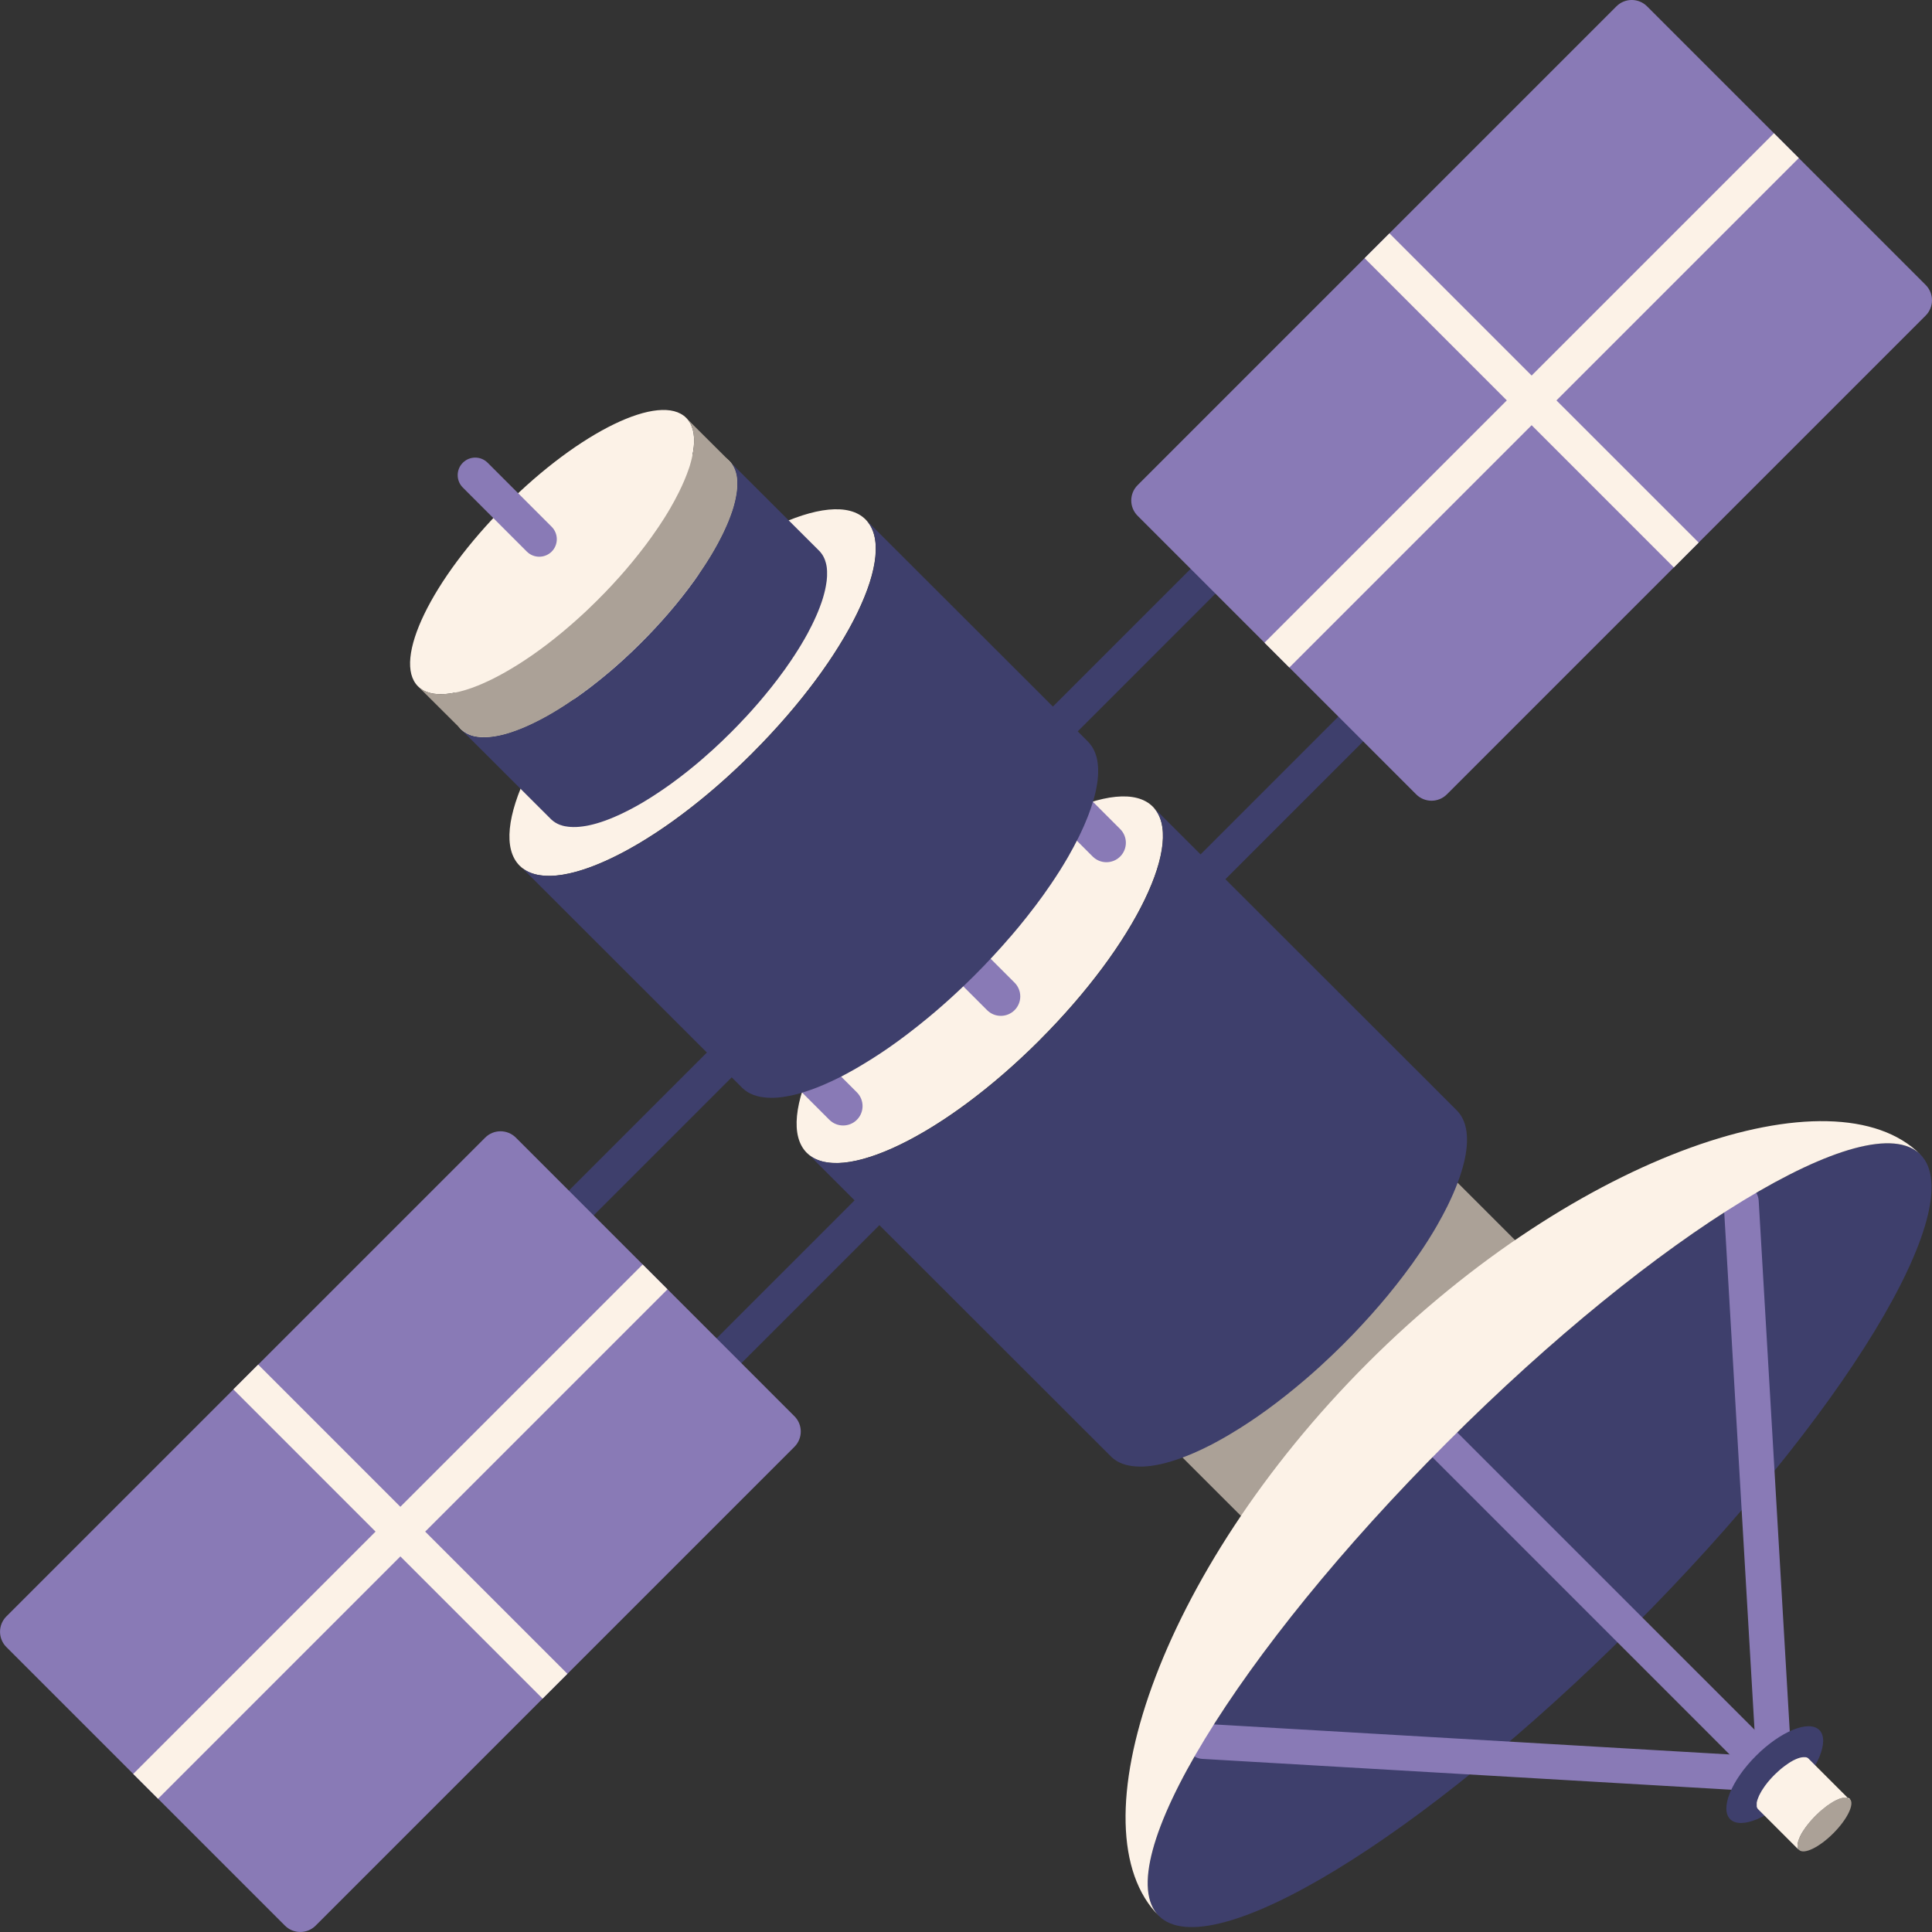 <svg width="70" height="70" viewBox="0 0 70 70" fill="none" xmlns="http://www.w3.org/2000/svg">
<rect x="0" y="0" width="70" height="70" fill="#333333" stroke="none"/>
<g clip-path="url(#clip0_5841_16010)">
<path d="M48.492 25.963L43.047 31.408C42.799 31.656 42.799 32.059 43.047 32.307C43.295 32.555 43.699 32.555 43.947 32.307L49.391 26.863C49.639 26.615 49.639 26.211 49.391 25.963C49.143 25.715 48.74 25.715 48.492 25.963Z" fill="#3E3F6C"/>
<path d="M43.139 20.61L37.695 26.054C37.447 26.302 37.447 26.705 37.695 26.953C37.943 27.201 38.346 27.201 38.594 26.953L44.038 21.509C44.286 21.261 44.286 20.858 44.038 20.61C43.79 20.362 43.387 20.362 43.139 20.61Z" fill="#3E3F6C"/>
<path d="M58.566 0.23L41.218 17.578C40.911 17.884 40.911 18.381 41.218 18.688L51.312 28.782C51.618 29.088 52.115 29.088 52.422 28.782L69.77 11.434C70.076 11.127 70.076 10.63 69.77 10.323L59.676 0.23C59.37 -0.077 58.872 -0.077 58.566 0.23Z" fill="#897AB6"/>
<path d="M56.393 14.507L61.546 19.659L60.647 20.559L55.494 15.406L46.715 24.186L45.815 23.286L54.595 14.507L49.442 9.354L50.342 8.455L55.494 13.607L64.273 4.828L65.173 5.727L56.393 14.507Z" fill="#FCF2E7"/>
<path d="M21.508 44.037L26.953 38.593C27.201 38.345 27.201 37.942 26.953 37.694C26.705 37.446 26.301 37.446 26.053 37.694L20.609 43.138C20.361 43.386 20.361 43.789 20.609 44.037C20.857 44.285 21.26 44.285 21.508 44.037Z" fill="#3E3F6C"/>
<path d="M26.861 49.391L32.305 43.947C32.553 43.699 32.553 43.295 32.305 43.047C32.057 42.799 31.654 42.799 31.406 43.047L25.962 48.492C25.714 48.74 25.714 49.143 25.962 49.391C26.21 49.639 26.613 49.639 26.861 49.391Z" fill="#3E3F6C"/>
<path d="M44.775 44.776C47.526 42.022 48.905 38.94 47.857 37.889C46.807 36.838 43.727 38.22 40.975 40.972C38.224 43.725 36.845 46.808 37.894 47.858C38.944 48.907 42.025 47.527 44.775 44.775V44.776Z" fill="#ABA197"/>
<path d="M37.925 47.886C37.945 47.905 37.967 47.924 37.99 47.942C37.992 47.944 37.994 47.946 37.996 47.947C38.02 47.966 38.046 47.983 38.072 48.001C38.079 48.005 38.087 48.01 38.093 48.014C38.114 48.026 38.136 48.039 38.158 48.05C38.163 48.053 38.167 48.055 38.172 48.058C38.198 48.072 38.225 48.083 38.253 48.095C38.261 48.097 38.268 48.101 38.275 48.104C38.296 48.113 38.318 48.12 38.34 48.128C38.347 48.13 38.356 48.133 38.364 48.136C38.393 48.145 38.422 48.153 38.452 48.161C38.454 48.161 38.455 48.161 38.458 48.162C38.486 48.169 38.515 48.175 38.543 48.18C38.552 48.181 38.562 48.184 38.571 48.185C38.595 48.189 38.619 48.193 38.644 48.195C38.653 48.195 38.661 48.198 38.67 48.199C38.702 48.203 38.735 48.206 38.77 48.208C38.775 48.208 38.78 48.208 38.783 48.208C38.813 48.209 38.842 48.211 38.873 48.211C38.883 48.211 38.894 48.211 38.904 48.211C38.931 48.211 38.959 48.211 38.987 48.209C38.996 48.209 39.005 48.209 39.014 48.209C39.049 48.208 39.086 48.206 39.124 48.202C39.132 48.202 39.138 48.2 39.146 48.199C39.178 48.197 39.21 48.193 39.241 48.189C39.253 48.188 39.264 48.187 39.276 48.184C39.31 48.179 39.344 48.174 39.38 48.167C39.385 48.167 39.39 48.166 39.397 48.165C39.439 48.157 39.481 48.15 39.524 48.141C39.535 48.138 39.545 48.136 39.557 48.133C39.593 48.125 39.629 48.117 39.665 48.108C39.674 48.105 39.683 48.104 39.691 48.101C39.736 48.09 39.783 48.077 39.832 48.063C39.843 48.06 39.853 48.057 39.865 48.054C39.908 48.041 39.953 48.028 39.997 48.014C40.002 48.012 40.008 48.01 40.014 48.008C40.068 47.991 40.123 47.971 40.179 47.952C40.189 47.949 40.2 47.945 40.211 47.941C40.265 47.921 40.32 47.9 40.376 47.879C40.385 47.875 40.394 47.871 40.403 47.868C40.469 47.842 40.536 47.814 40.605 47.785C40.614 47.781 40.622 47.777 40.63 47.773C40.699 47.742 40.768 47.712 40.838 47.679C40.85 47.673 40.863 47.666 40.877 47.66C40.909 47.645 40.941 47.629 40.973 47.614C40.988 47.606 41.004 47.599 41.02 47.59C41.053 47.573 41.086 47.557 41.119 47.539C41.133 47.533 41.146 47.525 41.16 47.519C41.205 47.495 41.252 47.47 41.298 47.445C41.306 47.441 41.313 47.437 41.32 47.432C41.359 47.41 41.399 47.389 41.44 47.366C41.45 47.36 41.461 47.355 41.471 47.348C41.55 47.304 41.629 47.258 41.709 47.211C41.719 47.205 41.728 47.199 41.738 47.193C41.817 47.145 41.897 47.096 41.977 47.045C41.986 47.039 41.997 47.034 42.005 47.028C42.087 46.975 42.17 46.922 42.252 46.867C42.26 46.862 42.268 46.857 42.275 46.852C42.36 46.795 42.447 46.735 42.533 46.675C42.538 46.672 42.542 46.669 42.547 46.666C42.638 46.603 42.729 46.537 42.82 46.469C42.821 46.469 42.823 46.467 42.825 46.465C42.914 46.399 43.004 46.331 43.094 46.262C43.101 46.257 43.107 46.252 43.113 46.247C43.199 46.181 43.284 46.113 43.37 46.043C43.379 46.035 43.388 46.028 43.397 46.022C43.481 45.954 43.564 45.884 43.648 45.814C43.655 45.808 43.664 45.8 43.672 45.792C43.81 45.675 43.949 45.555 44.087 45.43C44.092 45.425 44.097 45.421 44.102 45.416C44.21 45.318 44.318 45.218 44.425 45.116C44.434 45.108 44.441 45.099 44.45 45.092C44.542 45.005 44.632 44.916 44.722 44.827C44.739 44.81 44.757 44.794 44.773 44.776C44.852 44.697 44.931 44.617 45.008 44.537C45.011 44.533 45.015 44.528 45.02 44.524C45.108 44.433 45.196 44.34 45.281 44.248C45.285 44.245 45.289 44.241 45.292 44.237C45.374 44.149 45.454 44.06 45.532 43.972C45.539 43.965 45.545 43.956 45.553 43.948C45.628 43.863 45.702 43.778 45.775 43.692C45.783 43.682 45.791 43.673 45.8 43.663C45.872 43.578 45.942 43.493 46.012 43.407C46.02 43.397 46.028 43.388 46.035 43.378C46.106 43.289 46.178 43.201 46.246 43.112C46.252 43.106 46.257 43.1 46.26 43.095C46.335 42.997 46.409 42.899 46.482 42.802C46.486 42.797 46.489 42.792 46.493 42.787C46.566 42.688 46.636 42.59 46.704 42.492C46.709 42.484 46.716 42.475 46.721 42.468C46.796 42.361 46.867 42.254 46.937 42.147C46.945 42.136 46.951 42.124 46.959 42.114C46.988 42.068 47.017 42.022 47.047 41.978C47.054 41.965 47.063 41.952 47.071 41.94C47.105 41.885 47.138 41.831 47.171 41.777C47.178 41.768 47.183 41.758 47.188 41.749C47.226 41.685 47.263 41.623 47.298 41.561C47.301 41.557 47.303 41.553 47.305 41.549C47.342 41.486 47.377 41.422 47.412 41.358C47.417 41.348 47.423 41.338 47.428 41.328C47.474 41.244 47.518 41.16 47.56 41.076C47.563 41.072 47.564 41.067 47.567 41.063C47.61 40.977 47.652 40.89 47.691 40.806C47.699 40.79 47.707 40.773 47.714 40.755C47.724 40.734 47.735 40.711 47.745 40.689C47.752 40.671 47.76 40.654 47.768 40.636C47.777 40.614 47.787 40.593 47.796 40.571C47.803 40.553 47.811 40.535 47.819 40.517C47.828 40.497 47.836 40.475 47.844 40.455C47.852 40.437 47.858 40.42 47.866 40.402C47.873 40.381 47.882 40.361 47.89 40.341C47.896 40.323 47.904 40.305 47.91 40.287C47.918 40.267 47.925 40.248 47.932 40.227C47.938 40.21 47.944 40.192 47.951 40.174C47.957 40.155 47.965 40.136 47.971 40.116C47.978 40.098 47.983 40.08 47.989 40.062C47.995 40.043 48.002 40.024 48.008 40.005C48.013 39.987 48.02 39.971 48.025 39.953C48.031 39.934 48.036 39.915 48.042 39.895C48.048 39.879 48.053 39.861 48.058 39.845C48.063 39.825 48.068 39.806 48.073 39.789C48.078 39.772 48.082 39.756 48.086 39.739C48.091 39.72 48.096 39.702 48.1 39.683C48.103 39.666 48.107 39.65 48.111 39.633C48.115 39.616 48.12 39.598 48.124 39.58C48.128 39.563 48.132 39.547 48.134 39.532C48.138 39.514 48.142 39.496 48.144 39.478C48.147 39.462 48.151 39.447 48.153 39.43C48.156 39.412 48.16 39.396 48.162 39.378C48.165 39.362 48.167 39.346 48.17 39.331C48.172 39.314 48.175 39.296 48.177 39.28C48.18 39.265 48.181 39.249 48.184 39.234C48.186 39.218 48.188 39.201 48.19 39.184C48.191 39.169 48.193 39.154 48.195 39.139C48.196 39.122 48.198 39.107 48.199 39.09C48.199 39.075 48.202 39.061 48.202 39.046C48.202 39.031 48.203 39.014 48.204 38.999C48.204 38.985 48.204 38.969 48.205 38.956C48.205 38.94 48.205 38.925 48.205 38.91C48.205 38.896 48.205 38.882 48.205 38.868C48.205 38.852 48.205 38.837 48.205 38.823C48.205 38.809 48.205 38.795 48.204 38.782C48.204 38.767 48.203 38.753 48.202 38.739C48.202 38.725 48.199 38.712 48.198 38.699C48.196 38.684 48.195 38.67 48.193 38.657C48.191 38.644 48.19 38.63 48.188 38.617C48.185 38.603 48.184 38.589 48.181 38.575C48.179 38.562 48.177 38.55 48.175 38.538C48.172 38.524 48.17 38.511 48.166 38.498C48.163 38.486 48.161 38.473 48.158 38.462C48.156 38.449 48.152 38.435 48.148 38.422C48.145 38.411 48.142 38.4 48.139 38.388C48.135 38.375 48.132 38.363 48.126 38.35C48.123 38.339 48.119 38.327 48.115 38.317C48.111 38.304 48.106 38.293 48.101 38.28C48.097 38.27 48.093 38.258 48.088 38.248C48.083 38.236 48.077 38.224 48.072 38.213C48.067 38.202 48.063 38.192 48.058 38.183C48.051 38.172 48.045 38.16 48.04 38.149C48.035 38.14 48.03 38.13 48.025 38.121C48.018 38.11 48.011 38.098 48.004 38.087C47.999 38.078 47.994 38.069 47.988 38.06C47.98 38.048 47.971 38.037 47.964 38.026C47.959 38.018 47.952 38.01 47.947 38.003C47.938 37.99 47.928 37.979 47.918 37.967C47.913 37.961 47.908 37.954 47.903 37.949C47.887 37.931 47.871 37.915 47.854 37.898L54.882 44.92C54.899 44.937 54.915 44.954 54.93 44.971C54.935 44.977 54.941 44.983 54.946 44.989C54.956 45 54.966 45.013 54.975 45.024C54.981 45.032 54.986 45.039 54.992 45.047C54.999 45.059 55.008 45.07 55.016 45.081C55.021 45.09 55.027 45.099 55.032 45.108C55.04 45.12 55.046 45.131 55.053 45.142C55.058 45.151 55.063 45.162 55.068 45.17C55.074 45.182 55.081 45.193 55.086 45.205C55.091 45.215 55.094 45.225 55.1 45.234C55.105 45.246 55.111 45.258 55.116 45.27C55.12 45.28 55.125 45.291 55.129 45.301C55.134 45.314 55.139 45.326 55.143 45.338C55.147 45.35 55.151 45.36 55.154 45.371C55.158 45.384 55.163 45.397 55.167 45.41C55.171 45.421 55.173 45.433 55.176 45.444C55.18 45.457 55.184 45.469 55.186 45.483C55.189 45.495 55.191 45.508 55.194 45.519C55.196 45.533 55.2 45.546 55.203 45.56C55.205 45.572 55.206 45.585 55.209 45.597C55.212 45.611 55.214 45.625 55.215 45.639C55.217 45.651 55.219 45.664 55.22 45.677C55.222 45.691 55.224 45.705 55.225 45.72C55.225 45.733 55.228 45.747 55.229 45.76C55.229 45.775 55.232 45.789 55.232 45.804C55.232 45.818 55.232 45.831 55.233 45.845C55.233 45.86 55.233 45.874 55.233 45.889C55.233 45.903 55.233 45.917 55.233 45.931C55.233 45.946 55.233 45.962 55.233 45.977C55.233 45.991 55.233 46.006 55.232 46.02C55.232 46.035 55.231 46.052 55.229 46.067C55.229 46.083 55.228 46.096 55.227 46.112C55.227 46.128 55.224 46.144 55.223 46.16C55.222 46.175 55.22 46.191 55.218 46.206C55.217 46.222 55.214 46.239 55.213 46.255C55.21 46.271 55.209 46.286 55.206 46.301C55.204 46.318 55.201 46.336 55.199 46.352C55.196 46.367 55.194 46.384 55.191 46.399C55.189 46.416 55.185 46.434 55.182 46.451C55.18 46.468 55.176 46.483 55.173 46.5C55.17 46.518 55.166 46.535 55.163 46.553C55.159 46.57 55.157 46.586 55.153 46.602C55.149 46.619 55.145 46.637 55.14 46.655C55.136 46.672 55.133 46.688 55.129 46.705C55.124 46.722 55.12 46.742 55.115 46.759C55.111 46.776 55.106 46.792 55.101 46.81C55.096 46.829 55.091 46.847 55.086 46.866C55.081 46.883 55.075 46.901 55.07 46.917C55.065 46.936 55.059 46.955 55.053 46.974C55.047 46.992 55.042 47.009 55.036 47.026C55.03 47.045 55.023 47.065 55.017 47.084C55.011 47.101 55.005 47.119 54.999 47.137C54.993 47.156 54.985 47.176 54.979 47.196C54.972 47.213 54.966 47.231 54.96 47.249C54.952 47.269 54.944 47.288 54.937 47.309C54.93 47.327 54.924 47.344 54.916 47.362C54.909 47.383 54.9 47.403 54.892 47.423C54.885 47.441 54.878 47.459 54.871 47.477C54.862 47.497 54.853 47.519 54.845 47.539C54.838 47.557 54.83 47.575 54.822 47.592C54.813 47.614 54.803 47.636 54.794 47.657C54.787 47.675 54.779 47.693 54.771 47.711C54.761 47.732 54.751 47.755 54.741 47.777C54.733 47.792 54.727 47.807 54.719 47.824C54.719 47.824 54.718 47.827 54.718 47.828C54.679 47.913 54.637 47.998 54.593 48.085C54.591 48.089 54.588 48.094 54.587 48.097C54.545 48.18 54.502 48.264 54.456 48.348C54.453 48.352 54.452 48.356 54.45 48.359C54.446 48.366 54.442 48.373 54.438 48.38C54.404 48.443 54.368 48.506 54.331 48.569C54.329 48.573 54.326 48.578 54.324 48.582C54.288 48.644 54.251 48.708 54.213 48.77C54.209 48.777 54.207 48.782 54.203 48.788C54.2 48.792 54.199 48.794 54.197 48.798C54.163 48.853 54.13 48.906 54.096 48.961C54.088 48.974 54.081 48.986 54.073 48.998C54.044 49.044 54.015 49.09 53.985 49.135C53.98 49.144 53.975 49.152 53.969 49.161C53.968 49.163 53.965 49.166 53.964 49.168C53.894 49.275 53.822 49.382 53.747 49.489C53.745 49.493 53.742 49.495 53.74 49.499C53.737 49.504 53.733 49.508 53.73 49.513C53.661 49.611 53.591 49.71 53.519 49.808C53.516 49.812 53.513 49.815 53.511 49.818C53.51 49.821 53.508 49.822 53.506 49.825C53.434 49.923 53.361 50.019 53.284 50.117C53.283 50.12 53.282 50.121 53.279 50.124C53.277 50.127 53.273 50.131 53.27 50.135C53.202 50.224 53.132 50.312 53.059 50.401C53.056 50.405 53.053 50.41 53.049 50.414C53.045 50.419 53.04 50.424 53.036 50.429C52.968 50.514 52.897 50.599 52.824 50.685C52.819 50.69 52.815 50.695 52.811 50.7C52.807 50.705 52.804 50.709 52.8 50.714C52.727 50.799 52.654 50.884 52.578 50.97C52.575 50.975 52.57 50.98 52.566 50.985C52.563 50.987 52.561 50.991 52.558 50.994C52.479 51.082 52.4 51.171 52.319 51.258C52.316 51.261 52.314 51.263 52.311 51.267C52.311 51.267 52.309 51.27 52.307 51.271C52.222 51.364 52.136 51.456 52.047 51.547C52.047 51.547 52.044 51.55 52.043 51.551C52.04 51.553 52.037 51.557 52.034 51.56C51.956 51.64 51.879 51.719 51.8 51.799C51.787 51.812 51.776 51.823 51.763 51.836C51.758 51.841 51.754 51.845 51.749 51.85C51.659 51.94 51.569 52.028 51.477 52.114C51.472 52.12 51.467 52.123 51.463 52.128C51.459 52.132 51.455 52.135 51.452 52.139C51.343 52.24 51.236 52.341 51.128 52.439C51.126 52.441 51.123 52.444 51.121 52.445C51.118 52.448 51.116 52.45 51.112 52.453C50.974 52.577 50.836 52.698 50.697 52.815C50.693 52.818 50.691 52.822 50.687 52.824C50.682 52.828 50.677 52.832 50.672 52.837C50.588 52.907 50.505 52.977 50.421 53.044C50.412 53.052 50.403 53.059 50.393 53.067C50.308 53.136 50.223 53.205 50.138 53.271C50.131 53.276 50.125 53.281 50.117 53.286C50.027 53.356 49.938 53.423 49.847 53.489C49.846 53.489 49.844 53.492 49.842 53.493C49.751 53.561 49.66 53.626 49.57 53.69C49.565 53.694 49.561 53.697 49.556 53.701C49.47 53.762 49.385 53.82 49.299 53.877C49.292 53.883 49.284 53.888 49.275 53.893C49.192 53.947 49.111 54.001 49.03 54.053C49.021 54.059 49.011 54.064 49.002 54.071C48.921 54.122 48.841 54.171 48.761 54.218C48.752 54.225 48.742 54.23 48.733 54.235C48.653 54.282 48.574 54.329 48.495 54.373C48.49 54.376 48.485 54.38 48.48 54.382C48.475 54.385 48.47 54.389 48.464 54.391C48.423 54.414 48.382 54.437 48.341 54.459C48.335 54.463 48.329 54.466 48.322 54.469C48.275 54.494 48.23 54.519 48.182 54.543C48.17 54.549 48.156 54.557 48.143 54.563C48.11 54.581 48.076 54.597 48.042 54.614C48.027 54.622 48.012 54.629 47.995 54.637C47.964 54.653 47.931 54.669 47.899 54.684C47.889 54.689 47.88 54.693 47.87 54.698C47.866 54.699 47.863 54.7 47.861 54.702C47.791 54.735 47.722 54.765 47.653 54.796C47.646 54.8 47.637 54.803 47.628 54.807C47.559 54.837 47.492 54.864 47.426 54.891C47.42 54.894 47.415 54.895 47.41 54.898C47.407 54.899 47.403 54.9 47.399 54.901C47.343 54.923 47.288 54.945 47.233 54.964C47.223 54.968 47.213 54.971 47.203 54.975C47.147 54.995 47.092 55.013 47.038 55.031C47.038 55.031 47.035 55.031 47.034 55.032C47.03 55.034 47.025 55.035 47.021 55.036C46.977 55.05 46.932 55.064 46.889 55.077C46.877 55.081 46.867 55.083 46.856 55.087C46.809 55.101 46.762 55.114 46.715 55.125C46.712 55.125 46.709 55.127 46.707 55.127C46.7 55.128 46.694 55.129 46.689 55.13C46.652 55.139 46.617 55.148 46.58 55.156C46.568 55.158 46.558 55.161 46.547 55.163C46.503 55.172 46.461 55.181 46.419 55.188H46.417C46.413 55.188 46.408 55.188 46.404 55.19C46.368 55.197 46.334 55.202 46.3 55.207C46.288 55.208 46.277 55.209 46.266 55.212C46.234 55.216 46.201 55.219 46.17 55.222C46.165 55.222 46.159 55.223 46.154 55.223C46.152 55.223 46.15 55.223 46.148 55.223C46.112 55.227 46.075 55.228 46.039 55.231C46.03 55.231 46.021 55.231 46.012 55.231C45.984 55.231 45.956 55.232 45.93 55.232C45.923 55.232 45.918 55.232 45.912 55.232C45.907 55.232 45.903 55.232 45.898 55.232C45.867 55.232 45.838 55.232 45.809 55.23C45.804 55.23 45.8 55.23 45.795 55.23C45.762 55.227 45.729 55.224 45.696 55.221C45.693 55.221 45.689 55.221 45.687 55.221C45.68 55.221 45.675 55.219 45.669 55.218C45.645 55.216 45.621 55.212 45.596 55.208C45.587 55.207 45.577 55.205 45.568 55.203C45.539 55.198 45.511 55.191 45.483 55.185C45.482 55.185 45.479 55.185 45.478 55.185C45.448 55.177 45.418 55.169 45.39 55.16C45.383 55.157 45.374 55.154 45.366 55.152C45.344 55.144 45.323 55.137 45.301 55.128C45.296 55.127 45.291 55.124 45.286 55.123C45.283 55.123 45.281 55.12 45.278 55.119C45.25 55.108 45.224 55.095 45.197 55.082C45.192 55.08 45.188 55.077 45.183 55.074C45.161 55.063 45.139 55.05 45.118 55.038C45.114 55.035 45.111 55.034 45.107 55.031C45.104 55.03 45.102 55.027 45.098 55.025C45.072 55.008 45.047 54.99 45.022 54.971C45.019 54.97 45.018 54.968 45.015 54.966C44.992 54.949 44.972 54.931 44.95 54.91C44.948 54.908 44.944 54.905 44.941 54.903C44.934 54.896 44.927 54.889 44.92 54.882L37.892 47.861C37.902 47.871 37.912 47.88 37.922 47.89L37.925 47.886Z" fill="#ABA197"/>
<path d="M37.676 37.676C41.138 34.211 42.968 30.428 41.766 29.225C40.564 28.022 36.783 29.853 33.322 33.318C29.86 36.782 28.029 40.565 29.232 41.77C30.434 42.973 34.216 41.141 37.677 37.678L37.676 37.676Z" fill="#FCF2E7"/>
<path d="M29.266 41.802C29.291 41.824 29.315 41.846 29.341 41.866C29.344 41.868 29.346 41.87 29.349 41.872C29.377 41.894 29.406 41.913 29.437 41.932C29.444 41.937 29.452 41.941 29.461 41.946C29.485 41.96 29.511 41.974 29.537 41.987C29.542 41.989 29.547 41.992 29.554 41.994C29.584 42.01 29.617 42.022 29.651 42.035C29.659 42.039 29.668 42.041 29.676 42.044C29.701 42.053 29.727 42.061 29.752 42.068C29.761 42.071 29.771 42.073 29.782 42.077C29.816 42.086 29.85 42.095 29.886 42.102C29.888 42.102 29.891 42.102 29.893 42.102C29.927 42.109 29.961 42.114 29.995 42.119C30.007 42.12 30.017 42.122 30.028 42.123C30.056 42.127 30.085 42.129 30.115 42.132C30.125 42.132 30.135 42.133 30.147 42.134C30.186 42.137 30.224 42.138 30.265 42.139C30.27 42.139 30.276 42.139 30.283 42.139C30.318 42.139 30.354 42.139 30.39 42.138C30.402 42.138 30.415 42.138 30.428 42.137C30.461 42.136 30.494 42.133 30.527 42.13C30.538 42.13 30.549 42.129 30.56 42.128C30.603 42.124 30.648 42.119 30.692 42.113C30.701 42.113 30.71 42.11 30.719 42.109C30.757 42.104 30.795 42.097 30.835 42.091C30.849 42.089 30.863 42.086 30.877 42.084C30.919 42.076 30.961 42.067 31.004 42.058C31.01 42.057 31.017 42.056 31.023 42.054C31.074 42.043 31.125 42.031 31.177 42.017C31.19 42.014 31.204 42.011 31.218 42.007C31.261 41.996 31.305 41.984 31.35 41.97C31.36 41.968 31.372 41.964 31.382 41.961C31.438 41.945 31.495 41.927 31.553 41.908C31.566 41.904 31.58 41.899 31.593 41.895C31.646 41.877 31.7 41.858 31.754 41.839C31.761 41.837 31.768 41.834 31.775 41.832C31.841 41.807 31.908 41.782 31.976 41.755C31.988 41.75 32.001 41.745 32.014 41.74C32.08 41.713 32.147 41.685 32.216 41.656C32.226 41.651 32.238 41.647 32.248 41.642C32.329 41.606 32.412 41.57 32.496 41.53C32.506 41.525 32.516 41.52 32.528 41.515C32.612 41.475 32.697 41.434 32.782 41.39C32.797 41.383 32.814 41.374 32.831 41.366C32.87 41.346 32.909 41.325 32.949 41.305C32.968 41.295 32.988 41.285 33.007 41.275C33.048 41.253 33.089 41.231 33.129 41.208C33.146 41.199 33.163 41.191 33.179 41.18C33.236 41.148 33.294 41.117 33.351 41.084C33.36 41.079 33.369 41.074 33.379 41.068C33.427 41.04 33.477 41.011 33.526 40.983C33.539 40.975 33.553 40.968 33.566 40.96C33.662 40.903 33.76 40.843 33.86 40.781C33.871 40.773 33.884 40.766 33.895 40.758C33.993 40.696 34.092 40.632 34.192 40.567C34.203 40.56 34.215 40.552 34.227 40.544C34.328 40.477 34.429 40.408 34.532 40.338C34.543 40.332 34.551 40.325 34.562 40.318C34.667 40.244 34.774 40.168 34.881 40.09C34.886 40.086 34.892 40.083 34.898 40.078C35.01 39.996 35.123 39.912 35.236 39.826C35.238 39.824 35.24 39.822 35.242 39.821C35.354 39.735 35.465 39.649 35.577 39.561C35.584 39.555 35.593 39.548 35.601 39.542C35.708 39.458 35.813 39.371 35.92 39.284C35.932 39.275 35.943 39.265 35.955 39.256C36.059 39.169 36.163 39.081 36.267 38.992C36.278 38.984 36.288 38.975 36.298 38.966C36.471 38.817 36.644 38.663 36.817 38.505C36.823 38.499 36.83 38.494 36.836 38.487C36.971 38.364 37.107 38.237 37.242 38.108C37.252 38.098 37.264 38.088 37.274 38.078C37.388 37.968 37.503 37.857 37.616 37.743C37.637 37.722 37.659 37.701 37.679 37.68C37.779 37.579 37.878 37.48 37.974 37.38C37.98 37.374 37.985 37.369 37.99 37.364C38.102 37.248 38.211 37.133 38.318 37.017C38.323 37.012 38.327 37.007 38.332 37.002C38.435 36.891 38.535 36.78 38.635 36.67C38.644 36.66 38.653 36.649 38.661 36.639C38.757 36.532 38.85 36.425 38.943 36.32C38.953 36.307 38.964 36.296 38.974 36.283C39.066 36.176 39.155 36.071 39.244 35.964C39.254 35.952 39.264 35.94 39.273 35.928C39.365 35.818 39.454 35.707 39.542 35.596C39.548 35.589 39.554 35.581 39.559 35.573C39.656 35.451 39.75 35.33 39.842 35.208C39.847 35.202 39.852 35.196 39.857 35.189C39.95 35.066 40.04 34.944 40.128 34.823C40.136 34.813 40.143 34.803 40.15 34.792C40.245 34.659 40.338 34.526 40.427 34.395C40.436 34.381 40.446 34.367 40.455 34.353C40.493 34.297 40.53 34.24 40.567 34.184C40.577 34.169 40.587 34.153 40.597 34.137C40.642 34.07 40.684 34.004 40.727 33.936C40.735 33.925 40.742 33.913 40.749 33.901C40.798 33.823 40.847 33.744 40.892 33.668C40.895 33.663 40.899 33.658 40.901 33.654C40.95 33.575 40.995 33.496 41.04 33.419C41.048 33.406 41.054 33.393 41.062 33.382C41.121 33.277 41.179 33.174 41.235 33.072C41.237 33.067 41.24 33.062 41.244 33.057C41.301 32.95 41.355 32.845 41.408 32.74C41.418 32.72 41.428 32.7 41.438 32.678C41.452 32.651 41.465 32.623 41.478 32.597C41.488 32.575 41.498 32.554 41.508 32.532C41.521 32.505 41.534 32.48 41.545 32.453C41.555 32.431 41.565 32.408 41.576 32.387C41.587 32.361 41.599 32.336 41.61 32.311C41.62 32.289 41.629 32.266 41.639 32.245C41.651 32.219 41.661 32.195 41.671 32.169C41.68 32.148 41.689 32.125 41.699 32.103C41.709 32.079 41.719 32.055 41.73 32.031C41.738 32.009 41.747 31.986 41.756 31.965C41.765 31.94 41.775 31.918 41.784 31.893C41.793 31.872 41.801 31.85 41.808 31.828C41.817 31.804 41.826 31.781 41.835 31.759C41.843 31.737 41.85 31.717 41.858 31.695C41.866 31.672 41.874 31.649 41.882 31.626C41.89 31.606 41.896 31.584 41.903 31.564C41.91 31.541 41.918 31.518 41.924 31.495C41.931 31.475 41.937 31.454 41.943 31.434C41.95 31.411 41.957 31.39 41.964 31.367C41.97 31.346 41.975 31.326 41.98 31.307C41.986 31.285 41.993 31.264 41.998 31.241C42.003 31.221 42.008 31.201 42.013 31.181C42.018 31.159 42.023 31.138 42.028 31.117C42.033 31.098 42.037 31.078 42.042 31.059C42.047 31.037 42.051 31.017 42.056 30.997C42.06 30.977 42.064 30.958 42.068 30.939C42.072 30.919 42.075 30.899 42.079 30.878C42.083 30.859 42.086 30.841 42.09 30.822C42.093 30.802 42.096 30.782 42.1 30.763C42.102 30.745 42.105 30.726 42.107 30.708C42.11 30.689 42.112 30.668 42.115 30.649C42.117 30.631 42.119 30.614 42.121 30.596C42.124 30.577 42.125 30.558 42.126 30.539C42.128 30.521 42.129 30.504 42.13 30.486C42.132 30.468 42.133 30.45 42.134 30.431C42.134 30.414 42.135 30.396 42.136 30.38C42.136 30.362 42.136 30.344 42.136 30.326C42.136 30.31 42.136 30.293 42.136 30.277C42.136 30.259 42.136 30.241 42.136 30.224C42.136 30.208 42.136 30.193 42.135 30.176C42.135 30.16 42.133 30.142 42.132 30.125C42.132 30.11 42.129 30.093 42.128 30.078C42.126 30.062 42.124 30.045 42.123 30.029C42.121 30.013 42.119 29.999 42.117 29.984C42.115 29.968 42.112 29.952 42.11 29.936C42.107 29.922 42.105 29.907 42.102 29.892C42.1 29.877 42.096 29.862 42.092 29.845C42.09 29.831 42.086 29.817 42.083 29.805C42.079 29.79 42.075 29.774 42.07 29.76C42.067 29.747 42.063 29.733 42.059 29.721C42.054 29.706 42.049 29.692 42.044 29.677C42.04 29.665 42.035 29.652 42.031 29.641C42.026 29.627 42.02 29.613 42.013 29.597C42.008 29.586 42.003 29.573 41.998 29.562C41.992 29.548 41.984 29.535 41.977 29.521C41.972 29.51 41.966 29.498 41.961 29.488C41.953 29.474 41.946 29.461 41.938 29.449C41.932 29.438 41.927 29.428 41.92 29.418C41.911 29.404 41.903 29.391 41.894 29.379C41.887 29.37 41.881 29.361 41.874 29.352C41.864 29.338 41.853 29.324 41.841 29.31C41.835 29.302 41.83 29.296 41.825 29.288C41.807 29.268 41.789 29.248 41.77 29.229L52.785 40.234C52.804 40.253 52.821 40.273 52.839 40.294C52.846 40.3 52.851 40.308 52.856 40.315C52.867 40.329 52.879 40.343 52.889 40.357C52.895 40.366 52.902 40.375 52.908 40.384C52.917 40.397 52.927 40.411 52.935 40.423C52.941 40.434 52.946 40.444 52.952 40.454C52.96 40.467 52.968 40.481 52.975 40.493C52.982 40.505 52.987 40.515 52.992 40.526C52.998 40.541 53.006 40.553 53.012 40.567C53.017 40.579 53.022 40.59 53.028 40.603C53.034 40.617 53.04 40.631 53.045 40.645C53.05 40.657 53.054 40.669 53.058 40.682C53.063 40.696 53.068 40.711 53.073 40.725C53.077 40.738 53.081 40.752 53.085 40.764C53.089 40.78 53.094 40.794 53.097 40.809C53.101 40.823 53.104 40.837 53.106 40.85C53.11 40.865 53.113 40.88 53.117 40.897C53.119 40.911 53.122 40.925 53.124 40.94C53.127 40.956 53.129 40.972 53.132 40.988C53.134 41.004 53.136 41.017 53.137 41.033C53.139 41.049 53.141 41.066 53.142 41.082C53.143 41.098 53.145 41.113 53.146 41.128C53.146 41.145 53.148 41.163 53.15 41.179C53.15 41.194 53.15 41.211 53.151 41.226C53.151 41.244 53.151 41.262 53.151 41.279C53.151 41.296 53.151 41.313 53.151 41.329C53.151 41.347 53.151 41.365 53.151 41.383C53.151 41.399 53.15 41.417 53.148 41.434C53.148 41.451 53.146 41.47 53.145 41.489C53.145 41.507 53.142 41.524 53.141 41.542C53.139 41.561 53.137 41.58 53.136 41.599C53.134 41.617 53.132 41.634 53.129 41.652C53.127 41.671 53.124 41.692 53.122 41.711C53.119 41.729 53.117 41.748 53.114 41.765C53.111 41.786 53.108 41.805 53.104 41.825C53.101 41.844 53.097 41.862 53.094 41.881C53.09 41.902 53.086 41.922 53.082 41.942C53.078 41.961 53.075 41.98 53.071 41.999C53.067 42.02 53.062 42.041 53.057 42.062C53.053 42.081 53.048 42.101 53.043 42.12C53.038 42.142 53.033 42.164 53.026 42.184C53.021 42.204 53.016 42.223 53.011 42.244C53.005 42.265 52.999 42.287 52.993 42.31C52.988 42.33 52.982 42.351 52.975 42.37C52.969 42.391 52.963 42.414 52.955 42.437C52.949 42.457 52.942 42.478 52.936 42.498C52.928 42.521 52.922 42.544 52.914 42.566C52.908 42.586 52.9 42.608 52.894 42.628C52.886 42.651 52.879 42.674 52.87 42.697C52.862 42.718 52.855 42.739 52.847 42.76C52.838 42.783 52.83 42.807 52.821 42.83C52.814 42.852 52.805 42.873 52.797 42.895C52.788 42.919 52.778 42.942 52.769 42.966C52.76 42.988 52.753 43.01 52.744 43.031C52.734 43.055 52.724 43.079 52.713 43.105C52.704 43.127 52.696 43.148 52.685 43.171C52.675 43.195 52.664 43.221 52.654 43.246C52.643 43.268 52.634 43.291 52.624 43.312C52.613 43.338 52.601 43.363 52.59 43.389C52.58 43.41 52.57 43.433 52.559 43.455C52.547 43.481 52.534 43.507 52.523 43.533C52.512 43.555 52.502 43.577 52.492 43.598C52.479 43.625 52.465 43.653 52.453 43.68C52.444 43.699 52.434 43.718 52.425 43.737C52.425 43.738 52.423 43.74 52.422 43.742C52.37 43.846 52.315 43.952 52.258 44.058C52.255 44.063 52.252 44.069 52.249 44.074C52.194 44.176 52.137 44.279 52.077 44.383C52.075 44.388 52.072 44.392 52.07 44.397C52.065 44.405 52.059 44.414 52.056 44.421C52.011 44.499 51.965 44.578 51.917 44.656C51.914 44.66 51.911 44.666 51.908 44.671C51.861 44.748 51.813 44.826 51.764 44.904C51.759 44.911 51.755 44.917 51.75 44.925C51.748 44.929 51.745 44.933 51.743 44.938C51.701 45.005 51.657 45.071 51.613 45.139C51.603 45.154 51.593 45.169 51.583 45.185C51.546 45.241 51.507 45.298 51.469 45.355C51.462 45.365 51.455 45.375 51.449 45.386C51.446 45.389 51.444 45.392 51.441 45.396C51.352 45.528 51.259 45.66 51.164 45.794C51.161 45.798 51.158 45.803 51.155 45.807C51.151 45.812 51.146 45.818 51.142 45.823C51.055 45.945 50.964 46.067 50.871 46.19C50.868 46.193 50.865 46.198 50.862 46.202C50.86 46.205 50.859 46.207 50.856 46.21C50.765 46.331 50.67 46.453 50.574 46.574C50.571 46.576 50.57 46.579 50.567 46.581C50.564 46.586 50.56 46.592 50.556 46.596C50.468 46.707 50.379 46.818 50.288 46.928C50.284 46.934 50.279 46.939 50.275 46.945C50.27 46.951 50.263 46.958 50.258 46.964C50.171 47.071 50.08 47.177 49.989 47.283C49.984 47.29 49.977 47.296 49.972 47.303C49.967 47.308 49.962 47.314 49.957 47.319C49.865 47.426 49.771 47.533 49.676 47.64C49.671 47.646 49.666 47.652 49.659 47.659C49.655 47.663 49.652 47.666 49.649 47.67C49.55 47.781 49.449 47.892 49.346 48.002C49.343 48.006 49.34 48.01 49.336 48.012C49.335 48.014 49.334 48.015 49.332 48.017C49.224 48.133 49.115 48.249 49.004 48.365C49.003 48.366 49.002 48.367 49 48.368C48.996 48.372 48.993 48.376 48.989 48.38C48.892 48.48 48.793 48.581 48.694 48.68C48.678 48.695 48.663 48.711 48.647 48.727C48.64 48.733 48.635 48.739 48.629 48.745C48.516 48.858 48.401 48.969 48.287 49.078C48.28 49.085 48.275 49.09 48.269 49.096C48.264 49.1 48.26 49.105 48.255 49.109C48.12 49.237 47.985 49.364 47.849 49.488C47.847 49.49 47.843 49.494 47.84 49.497C47.836 49.501 47.833 49.503 47.83 49.506C47.657 49.663 47.484 49.816 47.311 49.965C47.307 49.969 47.302 49.972 47.298 49.976C47.292 49.981 47.286 49.986 47.279 49.992C47.175 50.081 47.071 50.168 46.966 50.255C46.955 50.264 46.944 50.274 46.932 50.283C46.825 50.371 46.718 50.457 46.613 50.541C46.605 50.547 46.596 50.554 46.589 50.56C46.477 50.649 46.365 50.736 46.254 50.82C46.252 50.821 46.25 50.822 46.248 50.825C46.135 50.911 46.021 50.995 45.909 51.077C45.903 51.08 45.898 51.084 45.892 51.089C45.785 51.167 45.678 51.243 45.572 51.317C45.562 51.323 45.553 51.331 45.543 51.337C45.441 51.409 45.34 51.477 45.238 51.543C45.226 51.551 45.215 51.559 45.202 51.566C45.103 51.632 45.004 51.696 44.906 51.757C44.894 51.765 44.883 51.772 44.87 51.779C44.771 51.841 44.673 51.901 44.576 51.958C44.57 51.962 44.563 51.966 44.559 51.969C44.552 51.973 44.546 51.977 44.538 51.981C44.487 52.01 44.438 52.039 44.388 52.069C44.38 52.074 44.371 52.078 44.364 52.083C44.307 52.116 44.248 52.148 44.192 52.179C44.176 52.188 44.159 52.197 44.144 52.206C44.102 52.229 44.061 52.251 44.02 52.273C44.001 52.284 43.982 52.294 43.963 52.304C43.924 52.326 43.884 52.346 43.844 52.366C43.832 52.373 43.819 52.379 43.808 52.384C43.804 52.387 43.8 52.388 43.797 52.389C43.71 52.432 43.626 52.474 43.542 52.514C43.532 52.519 43.522 52.524 43.512 52.528C43.428 52.567 43.345 52.604 43.264 52.64C43.257 52.642 43.251 52.646 43.245 52.649C43.239 52.651 43.236 52.653 43.23 52.655C43.162 52.684 43.094 52.712 43.028 52.739C43.016 52.744 43.003 52.749 42.99 52.754C42.923 52.781 42.855 52.808 42.788 52.832C42.786 52.832 42.785 52.832 42.783 52.833C42.778 52.834 42.773 52.837 42.767 52.838C42.713 52.857 42.659 52.877 42.606 52.894C42.593 52.899 42.579 52.903 42.566 52.907C42.509 52.926 42.452 52.944 42.395 52.96C42.392 52.96 42.388 52.962 42.386 52.963C42.378 52.965 42.371 52.967 42.364 52.969C42.32 52.982 42.275 52.995 42.232 53.006C42.218 53.01 42.205 53.014 42.191 53.016C42.139 53.029 42.088 53.042 42.037 53.053C42.036 53.053 42.035 53.053 42.033 53.053C42.028 53.053 42.023 53.056 42.018 53.056C41.975 53.065 41.933 53.074 41.891 53.081C41.877 53.084 41.864 53.086 41.85 53.089C41.811 53.095 41.773 53.102 41.735 53.107C41.728 53.107 41.721 53.109 41.714 53.111C41.712 53.111 41.71 53.111 41.708 53.111C41.663 53.117 41.619 53.122 41.576 53.126C41.564 53.126 41.554 53.127 41.542 53.128C41.509 53.131 41.475 53.133 41.443 53.135C41.436 53.135 41.429 53.135 41.422 53.136C41.417 53.136 41.41 53.136 41.405 53.136C41.37 53.137 41.333 53.139 41.298 53.137C41.293 53.137 41.287 53.137 41.282 53.137C41.241 53.137 41.202 53.135 41.163 53.132C41.16 53.132 41.156 53.132 41.152 53.132C41.144 53.132 41.138 53.131 41.132 53.13C41.102 53.127 41.073 53.124 41.045 53.121C41.034 53.119 41.023 53.118 41.012 53.117C40.978 53.112 40.943 53.107 40.91 53.1C40.908 53.1 40.907 53.1 40.904 53.1C40.868 53.093 40.834 53.085 40.8 53.075C40.789 53.072 40.781 53.07 40.77 53.066C40.745 53.058 40.719 53.051 40.694 53.042C40.688 53.039 40.683 53.038 40.676 53.037C40.674 53.037 40.671 53.034 40.667 53.033C40.634 53.02 40.602 53.008 40.571 52.992C40.566 52.99 40.56 52.987 40.554 52.985C40.527 52.972 40.503 52.958 40.478 52.944C40.474 52.941 40.469 52.939 40.464 52.936C40.46 52.934 40.458 52.931 40.454 52.93C40.423 52.911 40.394 52.892 40.366 52.87C40.363 52.868 40.361 52.866 40.358 52.864C40.333 52.843 40.307 52.823 40.283 52.8C40.279 52.796 40.276 52.794 40.272 52.791C40.264 52.784 40.255 52.776 40.248 52.767L29.233 41.762C29.245 41.773 29.256 41.783 29.269 41.795L29.266 41.802Z" fill="#3E3F6C"/>
<path d="M40.586 31.034C40.861 30.759 40.861 30.312 40.586 30.038L36.602 26.054C36.327 25.779 35.881 25.779 35.606 26.054C35.331 26.328 35.331 26.775 35.606 27.05L39.59 31.034C39.865 31.308 40.311 31.308 40.586 31.034Z" fill="#897AB6"/>
<path d="M31.046 40.573C31.321 40.298 31.321 39.852 31.046 39.577L27.062 35.593C26.787 35.318 26.341 35.318 26.066 35.593C25.791 35.867 25.791 36.314 26.066 36.589L30.05 40.573C30.325 40.847 30.771 40.847 31.046 40.573Z" fill="#897AB6"/>
<path d="M36.76 36.6C37.035 36.325 37.035 35.879 36.76 35.604L32.776 31.62C32.501 31.345 32.055 31.345 31.78 31.62C31.505 31.895 31.505 32.341 31.78 32.616L35.764 36.6C36.038 36.875 36.485 36.875 36.76 36.6Z" fill="#897AB6"/>
<path d="M27.271 27.272C30.733 23.807 32.563 20.024 31.361 18.821C30.159 17.617 26.378 19.449 22.916 22.914C19.455 26.378 17.624 30.161 18.827 31.365C20.029 32.569 23.811 30.737 27.272 27.273L27.271 27.272Z" fill="#FCF2E7"/>
<path d="M18.861 31.397C18.885 31.418 18.91 31.44 18.936 31.46C18.939 31.463 18.941 31.464 18.944 31.467C18.972 31.488 19.001 31.507 19.032 31.526C19.039 31.532 19.047 31.535 19.056 31.541C19.08 31.555 19.105 31.569 19.132 31.581C19.137 31.584 19.142 31.586 19.149 31.589C19.179 31.604 19.212 31.617 19.245 31.63C19.254 31.633 19.263 31.636 19.271 31.638C19.296 31.647 19.322 31.655 19.347 31.663C19.356 31.665 19.366 31.668 19.376 31.672C19.411 31.68 19.445 31.689 19.481 31.697C19.483 31.697 19.486 31.697 19.488 31.697C19.521 31.703 19.556 31.708 19.59 31.713C19.602 31.715 19.612 31.716 19.623 31.717C19.651 31.721 19.68 31.724 19.71 31.726C19.72 31.726 19.73 31.727 19.741 31.729C19.78 31.731 19.819 31.733 19.86 31.734C19.865 31.734 19.871 31.734 19.878 31.734C19.913 31.734 19.949 31.734 19.985 31.733C19.997 31.733 20.01 31.733 20.023 31.731C20.056 31.73 20.089 31.727 20.122 31.725C20.133 31.725 20.143 31.724 20.155 31.722C20.198 31.719 20.243 31.713 20.287 31.707C20.296 31.707 20.305 31.705 20.314 31.703C20.352 31.698 20.39 31.692 20.43 31.686C20.444 31.683 20.458 31.68 20.472 31.678C20.514 31.67 20.556 31.661 20.599 31.652C20.605 31.651 20.612 31.65 20.618 31.649C20.669 31.637 20.72 31.626 20.772 31.612C20.785 31.608 20.799 31.605 20.812 31.602C20.856 31.59 20.9 31.579 20.945 31.565C20.955 31.562 20.966 31.558 20.977 31.556C21.033 31.539 21.09 31.521 21.148 31.502C21.161 31.498 21.175 31.493 21.188 31.49C21.241 31.472 21.295 31.453 21.349 31.434C21.356 31.431 21.363 31.429 21.37 31.426C21.436 31.402 21.503 31.376 21.571 31.35C21.583 31.345 21.596 31.34 21.609 31.334C21.675 31.308 21.742 31.28 21.811 31.25C21.821 31.245 21.833 31.242 21.843 31.236C21.924 31.201 22.007 31.164 22.091 31.125C22.101 31.119 22.111 31.114 22.123 31.109C22.207 31.07 22.292 31.028 22.377 30.985C22.392 30.977 22.409 30.968 22.425 30.96C22.465 30.94 22.504 30.92 22.544 30.899C22.563 30.889 22.583 30.879 22.602 30.869C22.643 30.847 22.684 30.826 22.724 30.803C22.741 30.794 22.757 30.785 22.774 30.775C22.831 30.743 22.889 30.711 22.946 30.678C22.955 30.673 22.963 30.668 22.974 30.663C23.022 30.635 23.072 30.606 23.121 30.578C23.134 30.57 23.148 30.562 23.161 30.555C23.257 30.497 23.355 30.438 23.454 30.375C23.466 30.368 23.479 30.36 23.49 30.352C23.588 30.29 23.687 30.227 23.787 30.162C23.798 30.154 23.809 30.146 23.822 30.139C23.923 30.071 24.024 30.003 24.127 29.933C24.138 29.926 24.146 29.92 24.157 29.912C24.262 29.839 24.369 29.762 24.476 29.685C24.481 29.681 24.487 29.677 24.492 29.672C24.604 29.59 24.718 29.507 24.831 29.42C24.833 29.419 24.835 29.416 24.837 29.415C24.949 29.33 25.06 29.243 25.172 29.155C25.179 29.149 25.188 29.143 25.196 29.136C25.303 29.052 25.408 28.966 25.515 28.878C25.527 28.869 25.538 28.859 25.549 28.85C25.654 28.764 25.758 28.676 25.862 28.587C25.873 28.578 25.883 28.569 25.893 28.56C26.066 28.411 26.239 28.257 26.412 28.1C26.418 28.093 26.425 28.088 26.431 28.082C26.566 27.959 26.702 27.831 26.837 27.703C26.847 27.693 26.858 27.683 26.869 27.672C26.983 27.563 27.098 27.451 27.211 27.338C27.232 27.316 27.254 27.296 27.274 27.274C27.374 27.174 27.473 27.075 27.57 26.974C27.575 26.969 27.58 26.964 27.585 26.959C27.697 26.843 27.806 26.727 27.913 26.611C27.918 26.606 27.922 26.601 27.927 26.596C28.03 26.485 28.13 26.375 28.23 26.264C28.238 26.254 28.247 26.244 28.256 26.234C28.352 26.127 28.445 26.02 28.538 25.914C28.548 25.902 28.559 25.89 28.569 25.878C28.661 25.771 28.75 25.665 28.839 25.558C28.849 25.547 28.859 25.534 28.868 25.523C28.96 25.412 29.049 25.301 29.137 25.191C29.143 25.183 29.149 25.175 29.154 25.168C29.251 25.046 29.345 24.925 29.437 24.803C29.442 24.796 29.447 24.79 29.452 24.784C29.545 24.66 29.635 24.538 29.723 24.417C29.731 24.407 29.738 24.397 29.745 24.387C29.84 24.253 29.933 24.121 30.022 23.99C30.031 23.976 30.041 23.962 30.05 23.948C30.088 23.892 30.125 23.835 30.162 23.779C30.172 23.763 30.182 23.747 30.192 23.732C30.237 23.664 30.279 23.598 30.322 23.531C30.33 23.519 30.337 23.508 30.344 23.495C30.393 23.417 30.442 23.339 30.487 23.262C30.49 23.257 30.494 23.252 30.496 23.248C30.545 23.169 30.59 23.09 30.635 23.013C30.643 23 30.649 22.988 30.657 22.976C30.716 22.872 30.774 22.769 30.83 22.667C30.832 22.662 30.835 22.657 30.838 22.652C30.896 22.545 30.951 22.439 31.003 22.335C31.013 22.315 31.023 22.294 31.033 22.273C31.047 22.246 31.06 22.218 31.073 22.191C31.083 22.17 31.093 22.148 31.103 22.126C31.116 22.1 31.128 22.074 31.14 22.047C31.15 22.026 31.16 22.003 31.171 21.981C31.182 21.956 31.193 21.93 31.205 21.905C31.215 21.883 31.224 21.86 31.234 21.839C31.246 21.813 31.256 21.789 31.266 21.764C31.275 21.742 31.284 21.719 31.294 21.698C31.304 21.674 31.314 21.649 31.324 21.625C31.333 21.604 31.342 21.581 31.351 21.559C31.36 21.535 31.37 21.512 31.379 21.488C31.388 21.466 31.396 21.445 31.403 21.423C31.412 21.399 31.421 21.376 31.43 21.353C31.438 21.331 31.445 21.311 31.453 21.289C31.46 21.267 31.469 21.244 31.477 21.221C31.485 21.2 31.491 21.179 31.497 21.158C31.505 21.136 31.513 21.113 31.519 21.09C31.525 21.069 31.532 21.049 31.538 21.029C31.544 21.006 31.552 20.984 31.558 20.961C31.565 20.941 31.57 20.921 31.575 20.901C31.581 20.88 31.588 20.858 31.593 20.835C31.598 20.815 31.603 20.796 31.608 20.776C31.613 20.754 31.618 20.732 31.623 20.712C31.628 20.693 31.632 20.672 31.637 20.653C31.642 20.632 31.646 20.611 31.651 20.591C31.655 20.572 31.659 20.553 31.663 20.534C31.667 20.513 31.67 20.493 31.674 20.473C31.678 20.454 31.681 20.436 31.684 20.417C31.688 20.396 31.691 20.376 31.695 20.357C31.697 20.339 31.7 20.32 31.702 20.302C31.705 20.283 31.707 20.263 31.71 20.244C31.712 20.226 31.714 20.208 31.716 20.19C31.719 20.171 31.72 20.152 31.721 20.133C31.723 20.115 31.724 20.099 31.725 20.081C31.726 20.062 31.728 20.044 31.729 20.025C31.729 20.009 31.73 19.991 31.732 19.974C31.732 19.956 31.732 19.939 31.732 19.921C31.732 19.904 31.732 19.888 31.732 19.871C31.732 19.853 31.732 19.835 31.732 19.819C31.732 19.802 31.732 19.787 31.73 19.771C31.73 19.754 31.728 19.736 31.726 19.72C31.726 19.704 31.724 19.688 31.723 19.673C31.721 19.656 31.719 19.64 31.718 19.623C31.716 19.608 31.714 19.594 31.712 19.578C31.71 19.562 31.707 19.547 31.705 19.53C31.702 19.516 31.7 19.501 31.697 19.487C31.695 19.472 31.691 19.456 31.687 19.44C31.684 19.426 31.681 19.412 31.678 19.399C31.674 19.384 31.67 19.369 31.665 19.355C31.662 19.342 31.658 19.328 31.654 19.315C31.649 19.3 31.644 19.286 31.639 19.272C31.635 19.259 31.63 19.247 31.626 19.235C31.621 19.221 31.614 19.207 31.608 19.193C31.603 19.182 31.598 19.169 31.593 19.157C31.587 19.143 31.579 19.131 31.573 19.117C31.567 19.105 31.561 19.094 31.556 19.084C31.548 19.07 31.541 19.057 31.533 19.044C31.527 19.034 31.522 19.024 31.515 19.014C31.506 19 31.497 18.987 31.488 18.974C31.482 18.965 31.476 18.956 31.469 18.948C31.459 18.934 31.448 18.92 31.436 18.906C31.431 18.898 31.425 18.892 31.42 18.884C31.402 18.864 31.384 18.843 31.365 18.824L39.421 26.872C39.44 26.891 39.458 26.912 39.475 26.932C39.482 26.938 39.487 26.946 39.492 26.954C39.504 26.968 39.515 26.982 39.525 26.996C39.531 27.005 39.538 27.013 39.544 27.022C39.553 27.035 39.563 27.049 39.571 27.062C39.577 27.072 39.584 27.082 39.589 27.092C39.596 27.105 39.604 27.119 39.612 27.132C39.618 27.143 39.623 27.153 39.628 27.165C39.635 27.179 39.642 27.192 39.648 27.206C39.654 27.217 39.659 27.228 39.664 27.241C39.67 27.255 39.676 27.269 39.681 27.283C39.687 27.296 39.69 27.307 39.694 27.32C39.699 27.334 39.704 27.349 39.709 27.363C39.713 27.376 39.717 27.39 39.721 27.403C39.725 27.418 39.73 27.432 39.734 27.447C39.737 27.461 39.74 27.475 39.743 27.488C39.746 27.503 39.749 27.518 39.753 27.535C39.755 27.549 39.758 27.563 39.76 27.578C39.763 27.595 39.766 27.61 39.768 27.627C39.771 27.642 39.772 27.656 39.773 27.671C39.776 27.688 39.777 27.704 39.778 27.721C39.779 27.736 39.781 27.751 39.782 27.766C39.782 27.783 39.785 27.801 39.786 27.817C39.786 27.833 39.786 27.849 39.787 27.864C39.787 27.882 39.787 27.9 39.787 27.918C39.787 27.934 39.787 27.951 39.787 27.967C39.787 27.985 39.787 28.003 39.787 28.021C39.787 28.037 39.786 28.055 39.785 28.072C39.785 28.09 39.782 28.109 39.781 28.128C39.781 28.145 39.778 28.162 39.777 28.18C39.776 28.199 39.773 28.218 39.772 28.237C39.771 28.255 39.768 28.273 39.766 28.291C39.763 28.31 39.76 28.33 39.758 28.349C39.755 28.367 39.753 28.386 39.75 28.404C39.748 28.424 39.744 28.443 39.74 28.463C39.737 28.483 39.734 28.5 39.73 28.52C39.726 28.54 39.722 28.56 39.718 28.581C39.715 28.6 39.711 28.619 39.707 28.638C39.703 28.658 39.698 28.68 39.693 28.7C39.689 28.719 39.684 28.739 39.679 28.759C39.674 28.78 39.669 28.802 39.663 28.822C39.657 28.843 39.652 28.862 39.647 28.882C39.641 28.904 39.636 28.925 39.629 28.948C39.624 28.968 39.618 28.989 39.612 29.008C39.605 29.03 39.599 29.052 39.591 29.075C39.585 29.096 39.578 29.116 39.572 29.136C39.565 29.159 39.558 29.182 39.55 29.204C39.544 29.224 39.536 29.246 39.53 29.266C39.523 29.289 39.515 29.312 39.506 29.335C39.498 29.357 39.491 29.377 39.483 29.398C39.474 29.421 39.467 29.445 39.458 29.468C39.45 29.49 39.441 29.512 39.434 29.533C39.425 29.557 39.414 29.58 39.406 29.605C39.397 29.626 39.389 29.648 39.38 29.669C39.37 29.694 39.36 29.718 39.349 29.743C39.341 29.765 39.332 29.786 39.322 29.809C39.311 29.834 39.3 29.859 39.29 29.884C39.28 29.906 39.271 29.929 39.261 29.951C39.249 29.976 39.238 30.001 39.226 30.027C39.216 30.048 39.206 30.071 39.196 30.093C39.183 30.12 39.17 30.145 39.159 30.172C39.149 30.193 39.138 30.215 39.128 30.237C39.115 30.263 39.102 30.291 39.089 30.318C39.08 30.337 39.07 30.356 39.061 30.375C39.061 30.377 39.059 30.378 39.058 30.38C39.006 30.485 38.951 30.59 38.894 30.696C38.892 30.701 38.888 30.707 38.885 30.712C38.831 30.814 38.773 30.917 38.714 31.021C38.711 31.027 38.708 31.03 38.706 31.035C38.701 31.043 38.696 31.052 38.692 31.06C38.647 31.137 38.602 31.216 38.553 31.294C38.551 31.299 38.547 31.304 38.544 31.309C38.497 31.387 38.449 31.464 38.401 31.542C38.395 31.549 38.392 31.556 38.387 31.563C38.384 31.567 38.382 31.571 38.379 31.576C38.337 31.643 38.294 31.71 38.249 31.777C38.239 31.792 38.229 31.808 38.219 31.823C38.182 31.879 38.144 31.936 38.105 31.993C38.098 32.004 38.092 32.014 38.085 32.024C38.083 32.028 38.08 32.03 38.078 32.034C37.989 32.166 37.896 32.299 37.8 32.432C37.798 32.436 37.794 32.441 37.791 32.445C37.788 32.45 37.782 32.456 37.779 32.461C37.691 32.584 37.6 32.706 37.508 32.828C37.504 32.832 37.501 32.837 37.499 32.84C37.496 32.843 37.495 32.846 37.492 32.848C37.401 32.969 37.307 33.091 37.21 33.212C37.208 33.215 37.206 33.217 37.204 33.22C37.2 33.225 37.196 33.23 37.192 33.235C37.104 33.346 37.015 33.456 36.924 33.567C36.92 33.572 36.915 33.577 36.911 33.583C36.906 33.59 36.9 33.596 36.895 33.602C36.807 33.709 36.717 33.815 36.625 33.922C36.62 33.928 36.613 33.934 36.608 33.941C36.603 33.946 36.598 33.952 36.593 33.957C36.502 34.064 36.407 34.171 36.312 34.278C36.307 34.284 36.302 34.291 36.295 34.297C36.292 34.301 36.288 34.305 36.285 34.308C36.186 34.419 36.086 34.53 35.983 34.64C35.979 34.644 35.976 34.647 35.972 34.651C35.971 34.652 35.97 34.653 35.968 34.656C35.86 34.771 35.751 34.887 35.64 35.003C35.639 35.004 35.638 35.005 35.636 35.007C35.633 35.011 35.629 35.014 35.625 35.018C35.528 35.119 35.429 35.219 35.33 35.318C35.315 35.334 35.3 35.349 35.283 35.365C35.277 35.372 35.272 35.377 35.265 35.383C35.152 35.496 35.037 35.607 34.923 35.717C34.917 35.723 34.911 35.728 34.905 35.734C34.9 35.738 34.896 35.743 34.891 35.747C34.756 35.876 34.621 36.003 34.485 36.126C34.483 36.129 34.479 36.133 34.477 36.135C34.473 36.139 34.469 36.141 34.466 36.144C34.293 36.302 34.12 36.454 33.947 36.603C33.944 36.607 33.938 36.611 33.935 36.615C33.928 36.62 33.922 36.625 33.916 36.63C33.811 36.719 33.707 36.807 33.603 36.893C33.591 36.902 33.58 36.912 33.568 36.921C33.461 37.009 33.355 37.095 33.249 37.179C33.241 37.186 33.232 37.192 33.225 37.198C33.113 37.287 33.001 37.374 32.89 37.458C32.888 37.459 32.886 37.462 32.884 37.463C32.771 37.55 32.657 37.633 32.546 37.715C32.539 37.719 32.534 37.722 32.528 37.728C32.421 37.805 32.314 37.882 32.209 37.955C32.198 37.962 32.189 37.969 32.179 37.976C32.078 38.047 31.976 38.115 31.874 38.182C31.863 38.189 31.851 38.197 31.838 38.205C31.739 38.271 31.64 38.334 31.542 38.395C31.53 38.403 31.519 38.411 31.506 38.417C31.407 38.479 31.309 38.539 31.212 38.596C31.206 38.6 31.2 38.604 31.195 38.608C31.188 38.612 31.182 38.615 31.174 38.619C31.123 38.648 31.074 38.678 31.024 38.707C31.017 38.712 31.008 38.716 31 38.721C30.943 38.754 30.884 38.786 30.828 38.818C30.812 38.827 30.795 38.836 30.78 38.844C30.738 38.867 30.697 38.889 30.657 38.912C30.637 38.922 30.619 38.932 30.599 38.942C30.56 38.963 30.52 38.984 30.48 39.005C30.468 39.011 30.456 39.017 30.444 39.023C30.44 39.025 30.437 39.026 30.433 39.028C30.346 39.071 30.262 39.113 30.178 39.152C30.168 39.157 30.158 39.162 30.148 39.166C30.064 39.206 29.981 39.242 29.9 39.278C29.893 39.281 29.887 39.285 29.881 39.287C29.876 39.29 29.872 39.291 29.867 39.293C29.798 39.323 29.731 39.351 29.665 39.377C29.652 39.383 29.639 39.388 29.626 39.393C29.559 39.419 29.491 39.446 29.424 39.47C29.423 39.47 29.422 39.47 29.419 39.471C29.414 39.473 29.409 39.475 29.404 39.477C29.349 39.496 29.296 39.515 29.242 39.532C29.229 39.538 29.215 39.541 29.203 39.545C29.145 39.564 29.088 39.582 29.031 39.599C29.028 39.599 29.025 39.6 29.022 39.601C29.015 39.604 29.007 39.605 29 39.608C28.956 39.62 28.911 39.633 28.868 39.645C28.854 39.648 28.841 39.652 28.828 39.655C28.775 39.667 28.724 39.68 28.674 39.691C28.672 39.691 28.671 39.691 28.67 39.691C28.665 39.691 28.66 39.694 28.654 39.694C28.611 39.703 28.569 39.712 28.527 39.719C28.513 39.722 28.501 39.725 28.487 39.727C28.447 39.733 28.409 39.74 28.371 39.745C28.364 39.745 28.357 39.748 28.351 39.749C28.348 39.749 28.347 39.749 28.344 39.749C28.3 39.755 28.255 39.76 28.212 39.764C28.2 39.764 28.19 39.765 28.179 39.767C28.146 39.769 28.111 39.772 28.079 39.773C28.072 39.773 28.066 39.773 28.058 39.774C28.053 39.774 28.047 39.774 28.041 39.774C28.006 39.776 27.969 39.777 27.934 39.776C27.929 39.776 27.923 39.776 27.918 39.776C27.877 39.776 27.838 39.773 27.8 39.77C27.796 39.77 27.792 39.77 27.788 39.77C27.781 39.77 27.774 39.769 27.768 39.768C27.739 39.765 27.709 39.763 27.681 39.759C27.67 39.758 27.66 39.756 27.648 39.755C27.614 39.75 27.58 39.745 27.547 39.739C27.544 39.739 27.543 39.739 27.54 39.739C27.505 39.731 27.469 39.723 27.435 39.713C27.424 39.711 27.416 39.708 27.405 39.704C27.38 39.697 27.355 39.689 27.329 39.68C27.323 39.678 27.318 39.676 27.311 39.675C27.309 39.675 27.306 39.672 27.302 39.671C27.269 39.658 27.238 39.646 27.206 39.63C27.201 39.628 27.195 39.625 27.189 39.623C27.162 39.61 27.138 39.596 27.113 39.582C27.109 39.58 27.104 39.577 27.099 39.575C27.095 39.572 27.092 39.569 27.089 39.568C27.058 39.549 27.029 39.53 27.001 39.508C26.998 39.506 26.996 39.505 26.993 39.502C26.968 39.482 26.942 39.461 26.918 39.438C26.914 39.435 26.911 39.432 26.907 39.429C26.899 39.422 26.89 39.414 26.883 39.405L18.827 31.357C18.838 31.369 18.85 31.379 18.863 31.39L18.861 31.397Z" fill="#3E3F6C"/>
<path d="M23.254 23.253C25.938 20.567 27.357 17.633 26.425 16.701C25.492 15.767 22.562 17.188 19.878 19.875C17.194 22.56 15.774 25.493 16.707 26.427C17.639 27.36 20.57 25.939 23.254 23.254V23.253Z" fill="#FCF2E7"/>
<path d="M16.733 26.451C16.752 26.468 16.771 26.484 16.792 26.5C16.794 26.501 16.796 26.503 16.798 26.505C16.82 26.521 16.843 26.537 16.867 26.55C16.873 26.554 16.88 26.558 16.885 26.562C16.904 26.573 16.924 26.584 16.943 26.594C16.947 26.596 16.952 26.598 16.956 26.6C16.98 26.612 17.006 26.622 17.031 26.632C17.037 26.634 17.045 26.637 17.051 26.64C17.07 26.646 17.091 26.652 17.111 26.659C17.119 26.661 17.126 26.663 17.133 26.665C17.16 26.673 17.186 26.679 17.214 26.684C17.215 26.684 17.218 26.684 17.219 26.684C17.245 26.689 17.271 26.693 17.298 26.697C17.307 26.697 17.316 26.699 17.324 26.701C17.345 26.703 17.368 26.706 17.391 26.707C17.399 26.707 17.407 26.708 17.415 26.708C17.446 26.709 17.476 26.711 17.507 26.712C17.511 26.712 17.516 26.712 17.521 26.712C17.547 26.712 17.575 26.712 17.603 26.711C17.614 26.711 17.622 26.711 17.633 26.709C17.658 26.709 17.683 26.707 17.71 26.704C17.719 26.704 17.727 26.704 17.736 26.702C17.77 26.699 17.804 26.694 17.839 26.69C17.845 26.69 17.853 26.688 17.859 26.688C17.888 26.684 17.919 26.679 17.949 26.674C17.96 26.673 17.971 26.67 17.981 26.669C18.013 26.663 18.046 26.656 18.079 26.65C18.084 26.65 18.089 26.647 18.094 26.647C18.134 26.638 18.173 26.629 18.214 26.619C18.224 26.617 18.234 26.614 18.246 26.612C18.28 26.603 18.313 26.594 18.348 26.584C18.355 26.581 18.364 26.578 18.372 26.576C18.415 26.563 18.459 26.549 18.504 26.535C18.514 26.531 18.524 26.529 18.535 26.525C18.576 26.511 18.617 26.497 18.66 26.482C18.666 26.481 18.671 26.478 18.676 26.477C18.727 26.458 18.779 26.439 18.832 26.417C18.842 26.413 18.852 26.409 18.861 26.405C18.914 26.385 18.966 26.363 19.018 26.341C19.027 26.337 19.034 26.333 19.043 26.329C19.107 26.301 19.171 26.273 19.235 26.243C19.243 26.239 19.252 26.235 19.26 26.231C19.324 26.201 19.391 26.168 19.457 26.135C19.469 26.128 19.481 26.122 19.494 26.116C19.524 26.1 19.555 26.084 19.585 26.068C19.601 26.061 19.616 26.052 19.631 26.044C19.663 26.028 19.695 26.01 19.725 25.993C19.738 25.986 19.751 25.979 19.765 25.972C19.809 25.948 19.854 25.922 19.898 25.897C19.906 25.893 19.912 25.889 19.92 25.884C19.958 25.862 19.996 25.84 20.034 25.818C20.044 25.811 20.055 25.805 20.065 25.8C20.14 25.756 20.216 25.709 20.292 25.661C20.301 25.655 20.311 25.65 20.32 25.644C20.397 25.595 20.473 25.547 20.551 25.496C20.56 25.49 20.569 25.485 20.579 25.478C20.657 25.426 20.736 25.373 20.815 25.318C20.823 25.313 20.831 25.308 20.838 25.303C20.921 25.245 21.003 25.187 21.086 25.126C21.09 25.122 21.095 25.119 21.099 25.117C21.185 25.053 21.273 24.988 21.361 24.922C21.362 24.922 21.365 24.92 21.366 24.919C21.453 24.852 21.539 24.786 21.625 24.716C21.632 24.711 21.638 24.706 21.645 24.701C21.727 24.636 21.81 24.569 21.893 24.5C21.901 24.492 21.91 24.486 21.919 24.478C22 24.412 22.081 24.344 22.161 24.275C22.169 24.268 22.177 24.261 22.185 24.255C22.319 24.139 22.454 24.02 22.587 23.898C22.592 23.893 22.597 23.89 22.602 23.884C22.708 23.789 22.812 23.691 22.917 23.591C22.924 23.583 22.933 23.575 22.941 23.566C23.03 23.481 23.118 23.395 23.207 23.307C23.223 23.29 23.24 23.274 23.256 23.257C23.334 23.18 23.41 23.102 23.485 23.024C23.489 23.021 23.493 23.017 23.497 23.012C23.583 22.923 23.668 22.832 23.751 22.743C23.755 22.74 23.759 22.736 23.761 22.732C23.84 22.647 23.919 22.56 23.995 22.475C24.002 22.467 24.009 22.46 24.016 22.452C24.089 22.369 24.162 22.287 24.233 22.204C24.241 22.195 24.25 22.185 24.257 22.176C24.328 22.093 24.397 22.011 24.466 21.928C24.474 21.919 24.481 21.909 24.489 21.9C24.56 21.815 24.629 21.728 24.696 21.643C24.701 21.637 24.705 21.632 24.71 21.625C24.785 21.531 24.858 21.437 24.929 21.343C24.933 21.338 24.936 21.333 24.94 21.328C25.013 21.232 25.081 21.138 25.15 21.043C25.155 21.035 25.162 21.027 25.167 21.019C25.241 20.916 25.313 20.812 25.382 20.711C25.389 20.701 25.396 20.689 25.403 20.679C25.433 20.636 25.462 20.591 25.491 20.548C25.499 20.535 25.508 20.524 25.515 20.511C25.55 20.459 25.583 20.407 25.616 20.356C25.622 20.347 25.627 20.338 25.632 20.329C25.671 20.268 25.707 20.208 25.744 20.148C25.747 20.145 25.749 20.141 25.751 20.137C25.788 20.076 25.823 20.015 25.859 19.955C25.864 19.945 25.87 19.936 25.875 19.926C25.921 19.846 25.967 19.766 26.009 19.686C26.011 19.682 26.013 19.678 26.015 19.674C26.06 19.591 26.102 19.51 26.142 19.428C26.15 19.412 26.158 19.397 26.167 19.38C26.177 19.359 26.187 19.338 26.197 19.317C26.205 19.3 26.214 19.282 26.221 19.266C26.231 19.245 26.24 19.225 26.25 19.205C26.258 19.187 26.266 19.17 26.273 19.154C26.282 19.133 26.291 19.114 26.3 19.094C26.308 19.076 26.315 19.06 26.323 19.043C26.332 19.024 26.34 19.005 26.349 18.985C26.356 18.968 26.363 18.95 26.37 18.934C26.378 18.915 26.385 18.896 26.393 18.878C26.399 18.861 26.407 18.843 26.413 18.827C26.421 18.809 26.427 18.79 26.435 18.772C26.441 18.756 26.448 18.739 26.454 18.723C26.46 18.705 26.468 18.686 26.474 18.668C26.481 18.651 26.486 18.635 26.492 18.618C26.499 18.601 26.505 18.583 26.511 18.565C26.516 18.548 26.521 18.533 26.528 18.517C26.534 18.499 26.539 18.481 26.546 18.463C26.551 18.448 26.556 18.431 26.56 18.416C26.565 18.398 26.57 18.382 26.575 18.364C26.58 18.349 26.584 18.332 26.588 18.317C26.593 18.3 26.596 18.282 26.602 18.266C26.605 18.251 26.609 18.235 26.613 18.22C26.617 18.204 26.622 18.187 26.626 18.171C26.63 18.155 26.633 18.14 26.636 18.125C26.64 18.108 26.644 18.092 26.646 18.076C26.65 18.061 26.652 18.047 26.655 18.032C26.659 18.015 26.661 18 26.664 17.985C26.666 17.971 26.669 17.956 26.672 17.942C26.674 17.926 26.677 17.91 26.679 17.895C26.682 17.881 26.683 17.866 26.686 17.852C26.688 17.837 26.689 17.822 26.692 17.807C26.693 17.793 26.696 17.779 26.697 17.765C26.698 17.75 26.7 17.735 26.701 17.72C26.701 17.706 26.703 17.694 26.705 17.68C26.705 17.666 26.706 17.65 26.707 17.636C26.707 17.624 26.708 17.61 26.708 17.597C26.708 17.583 26.708 17.569 26.708 17.555C26.708 17.542 26.708 17.529 26.708 17.517C26.708 17.503 26.708 17.49 26.708 17.476C26.708 17.463 26.708 17.451 26.708 17.439C26.708 17.426 26.707 17.412 26.706 17.4C26.706 17.387 26.705 17.375 26.703 17.364C26.703 17.351 26.701 17.339 26.7 17.326C26.698 17.314 26.697 17.303 26.696 17.292C26.695 17.279 26.692 17.266 26.689 17.255C26.688 17.243 26.686 17.232 26.683 17.222C26.68 17.209 26.678 17.197 26.675 17.186C26.673 17.176 26.67 17.164 26.668 17.154C26.665 17.143 26.661 17.131 26.658 17.12C26.655 17.11 26.652 17.099 26.649 17.089C26.645 17.078 26.641 17.066 26.637 17.055C26.633 17.045 26.631 17.036 26.627 17.026C26.623 17.014 26.618 17.004 26.613 16.993C26.609 16.984 26.605 16.975 26.602 16.966C26.596 16.956 26.591 16.944 26.586 16.934C26.582 16.925 26.577 16.916 26.574 16.909C26.567 16.898 26.562 16.888 26.556 16.878C26.551 16.87 26.547 16.862 26.542 16.854C26.535 16.844 26.528 16.834 26.52 16.823C26.515 16.817 26.511 16.809 26.506 16.803C26.499 16.792 26.49 16.782 26.481 16.771C26.477 16.766 26.472 16.76 26.468 16.755C26.454 16.739 26.44 16.724 26.426 16.709L29.684 19.96C29.699 19.976 29.713 19.991 29.726 20.006C29.731 20.011 29.735 20.017 29.738 20.023C29.747 20.033 29.756 20.044 29.764 20.054C29.769 20.061 29.774 20.068 29.778 20.075C29.785 20.085 29.792 20.095 29.799 20.105C29.805 20.113 29.808 20.12 29.813 20.129C29.82 20.14 29.826 20.15 29.831 20.16C29.836 20.169 29.84 20.177 29.844 20.185C29.849 20.196 29.854 20.206 29.859 20.217C29.863 20.226 29.867 20.235 29.871 20.244C29.876 20.255 29.88 20.265 29.885 20.277C29.889 20.286 29.891 20.296 29.895 20.306C29.899 20.318 29.902 20.329 29.906 20.341C29.909 20.351 29.913 20.361 29.915 20.371C29.919 20.383 29.922 20.394 29.925 20.405C29.928 20.416 29.93 20.427 29.933 20.437C29.936 20.449 29.938 20.461 29.941 20.473C29.943 20.484 29.944 20.494 29.947 20.506C29.95 20.519 29.951 20.53 29.953 20.543C29.955 20.554 29.956 20.566 29.957 20.577C29.958 20.59 29.96 20.603 29.961 20.615C29.961 20.627 29.963 20.64 29.963 20.651C29.963 20.664 29.965 20.678 29.966 20.69C29.966 20.703 29.966 20.715 29.966 20.727C29.966 20.741 29.966 20.754 29.966 20.768C29.966 20.781 29.966 20.793 29.966 20.806C29.966 20.82 29.966 20.834 29.966 20.848C29.966 20.861 29.966 20.875 29.965 20.887C29.965 20.901 29.963 20.916 29.962 20.931C29.962 20.945 29.96 20.957 29.958 20.971C29.957 20.987 29.956 21.001 29.955 21.016C29.953 21.03 29.952 21.044 29.95 21.058C29.948 21.073 29.946 21.088 29.943 21.104C29.941 21.118 29.939 21.132 29.937 21.146C29.934 21.161 29.932 21.176 29.929 21.192C29.927 21.206 29.924 21.221 29.922 21.235C29.919 21.25 29.915 21.267 29.913 21.282C29.91 21.297 29.906 21.311 29.904 21.326C29.9 21.343 29.896 21.358 29.894 21.375C29.89 21.39 29.887 21.405 29.883 21.421C29.88 21.437 29.876 21.454 29.871 21.47C29.867 21.485 29.863 21.501 29.859 21.516C29.854 21.532 29.85 21.55 29.845 21.567C29.841 21.582 29.836 21.597 29.832 21.614C29.827 21.63 29.822 21.648 29.817 21.666C29.812 21.681 29.807 21.698 29.802 21.714C29.797 21.732 29.791 21.75 29.785 21.767C29.78 21.783 29.775 21.798 29.769 21.815C29.762 21.833 29.756 21.851 29.75 21.868C29.744 21.885 29.738 21.901 29.732 21.918C29.726 21.936 29.719 21.953 29.712 21.973C29.705 21.989 29.699 22.006 29.693 22.023C29.685 22.041 29.679 22.06 29.671 22.079C29.665 22.096 29.658 22.113 29.651 22.13C29.643 22.149 29.635 22.169 29.628 22.188C29.62 22.204 29.614 22.222 29.606 22.238C29.599 22.258 29.59 22.277 29.581 22.297C29.573 22.314 29.565 22.331 29.558 22.348C29.549 22.367 29.54 22.387 29.531 22.408C29.523 22.424 29.516 22.442 29.508 22.459C29.499 22.479 29.489 22.499 29.479 22.52C29.471 22.536 29.464 22.553 29.455 22.57C29.445 22.591 29.434 22.612 29.424 22.634C29.417 22.649 29.41 22.663 29.403 22.678C29.403 22.678 29.401 22.681 29.4 22.682C29.359 22.762 29.317 22.845 29.273 22.928C29.27 22.932 29.268 22.937 29.267 22.941C29.223 23.019 29.179 23.1 29.133 23.18C29.13 23.183 29.129 23.186 29.127 23.19C29.123 23.196 29.119 23.203 29.115 23.209C29.081 23.269 29.045 23.33 29.008 23.391C29.006 23.395 29.003 23.398 29.001 23.402C28.965 23.462 28.927 23.522 28.889 23.583C28.885 23.588 28.882 23.594 28.878 23.599C28.876 23.602 28.875 23.606 28.872 23.608C28.839 23.66 28.806 23.713 28.772 23.765C28.764 23.776 28.756 23.789 28.747 23.8C28.718 23.844 28.689 23.888 28.66 23.933C28.655 23.94 28.649 23.949 28.643 23.957C28.642 23.959 28.639 23.962 28.638 23.965C28.568 24.066 28.497 24.169 28.423 24.274C28.421 24.277 28.418 24.28 28.416 24.284C28.413 24.288 28.409 24.293 28.405 24.297C28.338 24.391 28.268 24.486 28.195 24.581C28.193 24.585 28.19 24.588 28.188 24.592C28.186 24.594 28.185 24.595 28.183 24.598C28.111 24.692 28.039 24.786 27.964 24.88C27.963 24.883 27.961 24.884 27.959 24.887C27.956 24.891 27.953 24.894 27.95 24.898C27.883 24.983 27.813 25.07 27.741 25.155C27.738 25.159 27.735 25.164 27.731 25.168C27.727 25.173 27.722 25.178 27.718 25.183C27.65 25.266 27.581 25.349 27.51 25.431C27.506 25.436 27.501 25.441 27.497 25.446C27.493 25.45 27.489 25.455 27.486 25.459C27.414 25.542 27.342 25.625 27.268 25.707C27.264 25.712 27.259 25.717 27.255 25.721C27.253 25.724 27.25 25.727 27.248 25.73C27.172 25.815 27.093 25.902 27.014 25.987C27.011 25.99 27.009 25.992 27.006 25.995C27.006 25.995 27.004 25.997 27.002 25.998C26.918 26.089 26.834 26.178 26.748 26.267C26.748 26.267 26.745 26.269 26.745 26.271C26.743 26.273 26.739 26.277 26.736 26.28C26.661 26.357 26.585 26.435 26.508 26.512C26.496 26.524 26.483 26.537 26.472 26.548C26.467 26.553 26.463 26.557 26.458 26.562C26.37 26.65 26.281 26.736 26.193 26.82C26.188 26.825 26.184 26.829 26.179 26.834C26.175 26.838 26.172 26.84 26.169 26.844C26.065 26.944 25.959 27.043 25.855 27.138C25.852 27.141 25.85 27.142 25.847 27.145C25.845 27.147 25.842 27.15 25.84 27.152C25.706 27.274 25.571 27.393 25.438 27.508C25.434 27.511 25.431 27.515 25.427 27.517C25.422 27.521 25.417 27.525 25.413 27.53C25.332 27.599 25.252 27.667 25.172 27.733C25.163 27.741 25.154 27.749 25.145 27.755C25.062 27.824 24.98 27.89 24.897 27.956C24.891 27.961 24.884 27.966 24.878 27.971C24.791 28.04 24.705 28.108 24.619 28.172C24.617 28.172 24.616 28.175 24.613 28.176C24.526 28.242 24.438 28.308 24.351 28.371C24.348 28.375 24.343 28.377 24.339 28.381C24.256 28.441 24.173 28.499 24.091 28.556C24.083 28.562 24.075 28.567 24.068 28.572C23.989 28.626 23.91 28.68 23.831 28.732C23.822 28.738 23.813 28.744 23.804 28.75C23.727 28.801 23.651 28.85 23.574 28.899C23.565 28.905 23.556 28.91 23.547 28.916C23.471 28.965 23.395 29.011 23.32 29.055C23.315 29.058 23.31 29.061 23.306 29.064C23.301 29.067 23.296 29.07 23.291 29.073C23.251 29.096 23.213 29.119 23.174 29.14C23.167 29.144 23.161 29.148 23.154 29.152C23.11 29.177 23.065 29.203 23.021 29.227C23.008 29.233 22.995 29.241 22.983 29.247C22.951 29.265 22.919 29.282 22.887 29.299C22.872 29.307 22.858 29.315 22.843 29.322C22.812 29.339 22.782 29.354 22.75 29.371C22.741 29.376 22.732 29.381 22.722 29.385C22.719 29.386 22.716 29.387 22.713 29.388C22.647 29.422 22.581 29.454 22.516 29.485C22.508 29.489 22.501 29.493 22.492 29.497C22.427 29.527 22.363 29.556 22.3 29.583C22.295 29.585 22.29 29.588 22.286 29.589C22.282 29.591 22.278 29.592 22.276 29.594C22.222 29.617 22.17 29.639 22.119 29.659C22.109 29.663 22.1 29.667 22.09 29.671C22.038 29.691 21.984 29.712 21.933 29.731C21.933 29.731 21.931 29.731 21.93 29.732C21.926 29.733 21.922 29.734 21.918 29.736C21.876 29.751 21.834 29.765 21.793 29.779C21.783 29.783 21.773 29.785 21.763 29.789C21.718 29.803 21.674 29.817 21.631 29.83C21.628 29.83 21.625 29.831 21.624 29.832C21.618 29.834 21.613 29.835 21.606 29.837C21.572 29.848 21.538 29.857 21.503 29.865C21.493 29.868 21.483 29.87 21.472 29.873C21.431 29.883 21.391 29.893 21.352 29.901H21.349C21.346 29.901 21.342 29.902 21.338 29.904C21.305 29.911 21.272 29.918 21.24 29.923C21.23 29.925 21.218 29.926 21.208 29.928C21.178 29.933 21.148 29.938 21.118 29.942C21.113 29.942 21.108 29.943 21.103 29.944C21.101 29.944 21.099 29.944 21.098 29.944C21.063 29.949 21.029 29.953 20.995 29.956C20.986 29.956 20.978 29.957 20.969 29.958C20.944 29.961 20.917 29.962 20.892 29.963C20.887 29.963 20.88 29.963 20.875 29.963C20.871 29.963 20.866 29.963 20.862 29.963C20.834 29.963 20.806 29.965 20.78 29.965C20.776 29.965 20.771 29.965 20.767 29.965C20.736 29.965 20.706 29.963 20.675 29.961C20.673 29.961 20.67 29.961 20.666 29.961C20.661 29.961 20.656 29.961 20.65 29.959C20.627 29.958 20.605 29.956 20.582 29.953C20.573 29.953 20.565 29.951 20.557 29.949C20.53 29.945 20.504 29.942 20.478 29.937C20.477 29.937 20.474 29.937 20.473 29.937C20.445 29.93 20.418 29.924 20.392 29.918C20.384 29.915 20.376 29.914 20.37 29.911C20.35 29.905 20.331 29.898 20.31 29.892C20.306 29.891 20.301 29.89 20.296 29.888C20.294 29.888 20.292 29.887 20.29 29.886C20.264 29.876 20.239 29.865 20.215 29.854C20.211 29.851 20.207 29.85 20.202 29.848C20.182 29.837 20.163 29.827 20.144 29.816C20.14 29.813 20.136 29.812 20.133 29.811C20.131 29.809 20.128 29.807 20.126 29.806C20.103 29.792 20.079 29.776 20.057 29.76C20.055 29.759 20.053 29.756 20.051 29.755C20.03 29.739 20.011 29.723 19.992 29.706C19.99 29.704 19.986 29.701 19.983 29.699C19.977 29.692 19.971 29.687 19.964 29.681L16.707 26.43C16.715 26.439 16.724 26.446 16.735 26.455L16.733 26.451Z" fill="#3E3F6C"/>
<path d="M21.692 21.692C24.375 19.006 25.795 16.073 24.863 15.14C23.93 14.207 21 15.627 18.316 18.314C15.632 20.999 14.212 23.933 15.144 24.866C16.077 25.8 19.008 24.379 21.692 21.694V21.692Z" fill="#FCF2E7"/>
<path d="M15.172 24.89C15.192 24.907 15.211 24.923 15.231 24.938C15.233 24.94 15.235 24.942 15.237 24.944C15.259 24.96 15.282 24.975 15.306 24.989C15.312 24.993 15.319 24.997 15.324 25.001C15.343 25.012 15.363 25.022 15.382 25.032C15.386 25.035 15.391 25.036 15.395 25.039C15.419 25.05 15.445 25.061 15.47 25.071C15.476 25.073 15.484 25.076 15.491 25.078C15.51 25.085 15.53 25.091 15.55 25.097C15.558 25.1 15.566 25.101 15.572 25.104C15.599 25.111 15.625 25.118 15.653 25.123C15.655 25.123 15.657 25.123 15.658 25.123C15.684 25.128 15.71 25.132 15.737 25.136C15.746 25.136 15.755 25.138 15.763 25.139C15.784 25.142 15.807 25.145 15.83 25.146C15.838 25.146 15.847 25.147 15.854 25.147C15.885 25.148 15.915 25.15 15.946 25.151C15.95 25.151 15.955 25.151 15.96 25.151C15.987 25.151 16.015 25.151 16.043 25.15C16.053 25.15 16.062 25.15 16.072 25.148C16.097 25.148 16.123 25.146 16.149 25.143C16.158 25.143 16.166 25.143 16.175 25.141C16.209 25.138 16.244 25.133 16.278 25.129C16.284 25.129 16.292 25.127 16.298 25.127C16.328 25.123 16.358 25.118 16.389 25.113C16.399 25.111 16.41 25.109 16.42 25.108C16.452 25.101 16.485 25.095 16.518 25.088C16.523 25.088 16.528 25.086 16.534 25.086C16.573 25.077 16.612 25.068 16.653 25.058C16.663 25.055 16.673 25.053 16.685 25.05C16.719 25.041 16.752 25.032 16.787 25.022C16.794 25.02 16.803 25.017 16.811 25.016C16.854 25.003 16.899 24.989 16.943 24.975C16.953 24.971 16.963 24.969 16.974 24.965C17.016 24.951 17.056 24.937 17.1 24.922C17.105 24.921 17.11 24.918 17.115 24.917C17.166 24.898 17.218 24.879 17.271 24.857C17.282 24.853 17.292 24.849 17.301 24.846C17.353 24.825 17.405 24.804 17.457 24.781C17.466 24.777 17.474 24.773 17.483 24.769C17.546 24.741 17.61 24.713 17.674 24.683C17.682 24.679 17.691 24.675 17.699 24.671C17.764 24.641 17.83 24.608 17.896 24.575C17.909 24.568 17.92 24.562 17.933 24.555C17.963 24.54 17.994 24.524 18.024 24.509C18.04 24.501 18.055 24.492 18.07 24.484C18.102 24.468 18.134 24.45 18.164 24.433C18.177 24.426 18.19 24.419 18.204 24.412C18.248 24.388 18.293 24.362 18.337 24.337C18.345 24.333 18.351 24.329 18.359 24.324C18.397 24.302 18.435 24.279 18.473 24.258C18.483 24.252 18.494 24.245 18.504 24.24C18.579 24.196 18.655 24.148 18.732 24.101C18.741 24.095 18.751 24.09 18.76 24.084C18.836 24.035 18.912 23.987 18.99 23.936C18.999 23.93 19.008 23.925 19.018 23.918C19.097 23.866 19.175 23.813 19.254 23.758C19.262 23.753 19.27 23.748 19.277 23.743C19.36 23.686 19.443 23.627 19.525 23.566C19.529 23.562 19.534 23.56 19.538 23.557C19.625 23.493 19.712 23.428 19.8 23.362C19.801 23.362 19.804 23.36 19.805 23.359C19.892 23.292 19.978 23.226 20.065 23.156C20.071 23.151 20.077 23.146 20.084 23.141C20.166 23.075 20.249 23.009 20.332 22.94C20.341 22.933 20.35 22.926 20.358 22.919C20.439 22.851 20.52 22.784 20.6 22.714C20.608 22.707 20.617 22.7 20.624 22.693C20.758 22.578 20.893 22.459 21.026 22.337C21.031 22.332 21.036 22.328 21.041 22.323C21.147 22.228 21.251 22.13 21.356 22.029C21.363 22.022 21.372 22.014 21.38 22.005C21.469 21.92 21.557 21.833 21.646 21.746C21.662 21.729 21.679 21.713 21.695 21.696C21.773 21.619 21.849 21.541 21.924 21.463C21.928 21.459 21.932 21.456 21.936 21.451C22.022 21.361 22.108 21.271 22.19 21.182C22.194 21.178 22.198 21.174 22.2 21.171C22.279 21.085 22.358 20.999 22.434 20.914C22.441 20.906 22.448 20.898 22.455 20.891C22.529 20.808 22.601 20.726 22.672 20.643C22.68 20.633 22.689 20.624 22.696 20.614C22.768 20.531 22.836 20.448 22.905 20.366C22.913 20.357 22.92 20.346 22.928 20.338C22.999 20.252 23.068 20.166 23.135 20.081C23.14 20.074 23.144 20.069 23.149 20.063C23.224 19.969 23.297 19.875 23.368 19.78C23.372 19.775 23.376 19.77 23.38 19.765C23.452 19.67 23.521 19.576 23.589 19.48C23.595 19.473 23.601 19.465 23.606 19.456C23.68 19.353 23.752 19.25 23.821 19.148C23.828 19.138 23.835 19.127 23.843 19.116C23.872 19.073 23.901 19.029 23.93 18.985C23.938 18.973 23.947 18.961 23.954 18.948C23.989 18.896 24.022 18.844 24.055 18.793C24.061 18.784 24.066 18.776 24.072 18.767C24.11 18.706 24.146 18.646 24.183 18.586C24.186 18.582 24.189 18.578 24.19 18.575C24.227 18.514 24.262 18.452 24.298 18.393C24.303 18.383 24.309 18.374 24.314 18.363C24.36 18.283 24.406 18.203 24.448 18.123C24.451 18.119 24.452 18.115 24.454 18.111C24.499 18.029 24.541 17.948 24.581 17.866C24.589 17.849 24.597 17.834 24.606 17.818C24.616 17.796 24.626 17.776 24.636 17.754C24.644 17.738 24.653 17.72 24.66 17.703C24.671 17.683 24.68 17.663 24.69 17.642C24.697 17.626 24.705 17.608 24.713 17.591C24.721 17.571 24.73 17.552 24.739 17.532C24.747 17.514 24.755 17.497 24.762 17.481C24.771 17.462 24.779 17.442 24.788 17.422C24.795 17.406 24.802 17.388 24.809 17.371C24.817 17.352 24.825 17.333 24.832 17.315C24.838 17.299 24.846 17.281 24.852 17.264C24.86 17.247 24.866 17.227 24.874 17.21C24.881 17.193 24.887 17.177 24.893 17.16C24.899 17.142 24.907 17.123 24.913 17.105C24.92 17.089 24.925 17.072 24.931 17.056C24.938 17.038 24.944 17.02 24.95 17.002C24.956 16.986 24.961 16.971 24.967 16.954C24.973 16.936 24.978 16.918 24.985 16.901C24.99 16.885 24.995 16.869 24.999 16.854C25.004 16.836 25.009 16.819 25.014 16.801C25.019 16.786 25.023 16.77 25.027 16.754C25.032 16.738 25.036 16.72 25.041 16.703C25.045 16.688 25.048 16.673 25.052 16.658C25.056 16.641 25.061 16.625 25.065 16.608C25.069 16.593 25.073 16.578 25.075 16.562C25.079 16.546 25.083 16.529 25.085 16.514C25.088 16.499 25.092 16.485 25.094 16.469C25.098 16.453 25.101 16.438 25.103 16.422C25.106 16.408 25.108 16.393 25.111 16.379C25.113 16.364 25.116 16.347 25.118 16.332C25.121 16.318 25.122 16.304 25.125 16.29C25.127 16.275 25.128 16.259 25.131 16.244C25.132 16.23 25.135 16.216 25.136 16.202C25.137 16.187 25.139 16.173 25.14 16.158C25.14 16.144 25.142 16.131 25.144 16.117C25.144 16.103 25.145 16.088 25.146 16.074C25.146 16.061 25.148 16.047 25.148 16.034C25.148 16.02 25.148 16.006 25.148 15.992C25.148 15.98 25.148 15.967 25.148 15.954C25.148 15.94 25.148 15.928 25.148 15.914C25.148 15.901 25.148 15.888 25.148 15.877C25.148 15.864 25.146 15.85 25.145 15.837C25.145 15.825 25.144 15.813 25.142 15.802C25.142 15.789 25.14 15.776 25.139 15.763C25.137 15.752 25.136 15.741 25.135 15.729C25.134 15.716 25.131 15.704 25.128 15.692C25.127 15.681 25.125 15.669 25.122 15.659C25.12 15.646 25.117 15.635 25.114 15.623C25.112 15.613 25.109 15.602 25.107 15.592C25.104 15.58 25.101 15.569 25.097 15.557C25.094 15.547 25.092 15.537 25.088 15.527C25.084 15.515 25.08 15.504 25.076 15.492C25.073 15.482 25.07 15.473 25.066 15.463C25.062 15.452 25.057 15.442 25.052 15.43C25.048 15.421 25.045 15.412 25.041 15.403C25.036 15.393 25.031 15.382 25.026 15.372C25.022 15.363 25.017 15.354 25.013 15.346C25.006 15.336 25.001 15.326 24.995 15.316C24.99 15.308 24.986 15.299 24.981 15.291C24.975 15.281 24.967 15.271 24.959 15.261C24.954 15.255 24.95 15.247 24.945 15.241C24.936 15.229 24.929 15.219 24.92 15.209C24.916 15.204 24.911 15.197 24.907 15.192C24.893 15.177 24.879 15.162 24.865 15.146L26.43 16.705C26.445 16.72 26.459 16.735 26.472 16.75C26.477 16.756 26.481 16.762 26.485 16.767C26.493 16.777 26.502 16.789 26.51 16.799C26.515 16.805 26.52 16.813 26.524 16.819C26.532 16.829 26.538 16.84 26.546 16.85C26.551 16.857 26.554 16.865 26.559 16.874C26.566 16.884 26.572 16.894 26.577 16.904C26.582 16.913 26.586 16.921 26.59 16.93C26.595 16.94 26.6 16.95 26.605 16.962C26.609 16.971 26.613 16.98 26.617 16.988C26.622 17 26.626 17.01 26.631 17.021C26.635 17.03 26.637 17.041 26.641 17.051C26.645 17.062 26.649 17.074 26.652 17.085C26.655 17.095 26.659 17.105 26.661 17.116C26.665 17.127 26.668 17.139 26.672 17.151C26.674 17.161 26.677 17.173 26.679 17.183C26.682 17.194 26.684 17.207 26.687 17.219C26.689 17.23 26.691 17.24 26.693 17.252C26.696 17.264 26.697 17.276 26.699 17.288C26.701 17.3 26.702 17.311 26.703 17.323C26.704 17.336 26.706 17.348 26.707 17.361C26.707 17.372 26.71 17.385 26.71 17.397C26.71 17.409 26.711 17.423 26.712 17.436C26.712 17.449 26.712 17.46 26.712 17.473C26.712 17.487 26.712 17.5 26.712 17.514C26.712 17.526 26.712 17.539 26.712 17.552C26.712 17.566 26.712 17.58 26.712 17.594C26.712 17.607 26.712 17.62 26.711 17.633C26.711 17.647 26.71 17.661 26.708 17.677C26.708 17.691 26.706 17.703 26.704 17.717C26.703 17.733 26.702 17.747 26.701 17.762C26.699 17.776 26.698 17.79 26.696 17.804C26.694 17.819 26.692 17.834 26.689 17.849C26.687 17.863 26.685 17.878 26.683 17.892C26.68 17.907 26.678 17.922 26.675 17.937C26.673 17.951 26.67 17.966 26.668 17.98C26.665 17.996 26.661 18.012 26.659 18.028C26.656 18.043 26.652 18.057 26.65 18.072C26.646 18.089 26.642 18.104 26.64 18.12C26.636 18.136 26.633 18.151 26.63 18.166C26.626 18.183 26.622 18.199 26.617 18.216C26.613 18.231 26.609 18.246 26.605 18.262C26.6 18.278 26.596 18.296 26.591 18.312C26.587 18.328 26.582 18.343 26.579 18.36C26.573 18.376 26.568 18.394 26.563 18.412C26.558 18.427 26.553 18.444 26.548 18.46C26.543 18.478 26.537 18.496 26.532 18.512C26.526 18.529 26.521 18.544 26.515 18.561C26.509 18.578 26.502 18.596 26.496 18.614C26.49 18.631 26.485 18.647 26.478 18.664C26.472 18.681 26.465 18.699 26.458 18.718C26.451 18.735 26.445 18.751 26.439 18.769C26.431 18.787 26.425 18.806 26.417 18.825C26.411 18.842 26.404 18.858 26.397 18.876C26.389 18.895 26.381 18.914 26.374 18.933C26.366 18.95 26.36 18.968 26.352 18.984C26.345 19.003 26.336 19.022 26.327 19.043C26.319 19.059 26.311 19.077 26.304 19.093C26.295 19.113 26.286 19.133 26.277 19.153C26.27 19.17 26.262 19.188 26.254 19.204C26.245 19.224 26.235 19.245 26.225 19.265C26.217 19.282 26.21 19.298 26.201 19.316C26.191 19.337 26.18 19.358 26.17 19.38C26.163 19.395 26.156 19.409 26.149 19.424C26.149 19.424 26.147 19.427 26.146 19.428C26.105 19.508 26.063 19.591 26.019 19.674C26.016 19.677 26.014 19.683 26.013 19.686C25.969 19.765 25.925 19.845 25.879 19.925C25.876 19.929 25.875 19.932 25.873 19.936C25.869 19.942 25.865 19.948 25.861 19.955C25.827 20.015 25.791 20.076 25.754 20.137C25.752 20.14 25.749 20.144 25.747 20.148C25.711 20.208 25.673 20.268 25.635 20.329C25.631 20.334 25.628 20.34 25.625 20.345C25.622 20.348 25.621 20.352 25.618 20.354C25.585 20.406 25.552 20.458 25.518 20.511C25.51 20.522 25.503 20.535 25.494 20.546C25.464 20.589 25.435 20.634 25.406 20.678C25.401 20.686 25.396 20.695 25.389 20.703C25.388 20.705 25.386 20.708 25.384 20.71C25.314 20.812 25.243 20.915 25.169 21.019C25.167 21.023 25.164 21.026 25.163 21.029C25.16 21.033 25.157 21.038 25.153 21.042C25.085 21.136 25.015 21.232 24.943 21.327C24.94 21.331 24.938 21.334 24.935 21.337C24.934 21.34 24.933 21.341 24.93 21.344C24.859 21.438 24.786 21.532 24.711 21.626C24.71 21.629 24.709 21.63 24.706 21.633C24.704 21.636 24.7 21.64 24.697 21.644C24.63 21.729 24.56 21.816 24.489 21.901C24.485 21.905 24.482 21.91 24.479 21.914C24.475 21.919 24.47 21.924 24.466 21.929C24.397 22.012 24.328 22.094 24.257 22.177C24.253 22.182 24.248 22.187 24.244 22.192C24.241 22.196 24.237 22.201 24.233 22.205C24.162 22.288 24.089 22.37 24.015 22.453C24.012 22.458 24.007 22.463 24.003 22.467C24 22.469 23.998 22.473 23.995 22.476C23.919 22.561 23.84 22.648 23.761 22.733C23.759 22.735 23.756 22.738 23.753 22.74C23.753 22.74 23.751 22.743 23.75 22.744C23.666 22.834 23.582 22.924 23.495 23.013C23.495 23.013 23.493 23.015 23.493 23.016C23.49 23.019 23.486 23.023 23.484 23.025C23.409 23.103 23.332 23.18 23.255 23.258C23.243 23.27 23.231 23.282 23.219 23.294C23.214 23.299 23.21 23.303 23.205 23.308C23.117 23.395 23.028 23.482 22.941 23.566C22.936 23.571 22.932 23.575 22.927 23.58C22.923 23.584 22.919 23.586 22.916 23.59C22.812 23.689 22.707 23.788 22.602 23.884C22.6 23.887 22.597 23.889 22.595 23.89C22.592 23.893 22.59 23.895 22.587 23.898C22.453 24.02 22.319 24.138 22.185 24.254C22.181 24.257 22.179 24.26 22.175 24.263C22.17 24.267 22.165 24.271 22.161 24.276C22.079 24.344 21.999 24.413 21.919 24.479C21.91 24.487 21.901 24.494 21.892 24.501C21.81 24.57 21.727 24.636 21.645 24.702C21.638 24.707 21.632 24.712 21.625 24.717C21.539 24.786 21.452 24.853 21.366 24.918C21.365 24.918 21.362 24.921 21.361 24.922C21.273 24.988 21.185 25.054 21.099 25.116C21.095 25.12 21.09 25.123 21.086 25.127C21.003 25.186 20.921 25.245 20.838 25.302C20.83 25.307 20.823 25.312 20.815 25.317C20.736 25.372 20.657 25.426 20.578 25.478C20.57 25.484 20.561 25.489 20.552 25.496C20.474 25.546 20.398 25.596 20.322 25.644C20.313 25.651 20.304 25.656 20.295 25.662C20.218 25.71 20.142 25.756 20.067 25.801C20.062 25.803 20.057 25.807 20.053 25.81C20.048 25.812 20.043 25.816 20.038 25.819C19.998 25.841 19.96 25.864 19.921 25.886C19.915 25.89 19.908 25.894 19.902 25.898C19.857 25.923 19.813 25.948 19.768 25.973C19.756 25.98 19.743 25.987 19.73 25.993C19.698 26.011 19.666 26.027 19.635 26.045C19.619 26.053 19.605 26.06 19.59 26.068C19.56 26.084 19.529 26.1 19.497 26.116C19.488 26.121 19.48 26.127 19.469 26.13C19.467 26.132 19.463 26.133 19.46 26.134C19.394 26.167 19.328 26.2 19.263 26.231C19.256 26.235 19.248 26.238 19.239 26.242C19.174 26.273 19.111 26.302 19.047 26.329C19.042 26.331 19.037 26.334 19.033 26.335C19.029 26.336 19.025 26.338 19.023 26.34C18.969 26.363 18.917 26.385 18.866 26.405C18.856 26.409 18.847 26.413 18.837 26.416C18.785 26.437 18.732 26.457 18.681 26.476C18.681 26.476 18.678 26.476 18.677 26.478C18.673 26.479 18.669 26.48 18.665 26.481C18.623 26.497 18.581 26.511 18.541 26.525C18.531 26.528 18.52 26.531 18.51 26.535C18.466 26.549 18.421 26.563 18.378 26.576C18.375 26.576 18.373 26.577 18.372 26.578C18.365 26.579 18.36 26.581 18.354 26.583C18.319 26.593 18.285 26.602 18.251 26.611C18.241 26.614 18.23 26.616 18.219 26.619C18.178 26.629 18.139 26.639 18.099 26.647H18.097C18.093 26.647 18.089 26.648 18.085 26.649C18.052 26.657 18.019 26.663 17.987 26.668C17.977 26.671 17.966 26.672 17.956 26.673C17.925 26.678 17.896 26.684 17.865 26.687C17.86 26.687 17.855 26.689 17.85 26.69C17.849 26.69 17.846 26.69 17.845 26.69C17.811 26.695 17.776 26.699 17.742 26.701C17.733 26.701 17.725 26.703 17.716 26.704C17.691 26.706 17.664 26.708 17.639 26.709C17.634 26.709 17.628 26.709 17.622 26.709C17.619 26.709 17.613 26.709 17.61 26.709C17.582 26.709 17.554 26.71 17.527 26.71C17.523 26.71 17.518 26.71 17.514 26.71C17.484 26.71 17.453 26.709 17.423 26.706C17.42 26.706 17.418 26.706 17.414 26.706C17.409 26.706 17.404 26.706 17.397 26.705C17.374 26.704 17.353 26.701 17.33 26.699C17.321 26.699 17.312 26.696 17.304 26.695C17.278 26.691 17.251 26.687 17.226 26.682C17.224 26.682 17.222 26.682 17.22 26.682C17.192 26.676 17.166 26.67 17.139 26.663C17.131 26.661 17.124 26.659 17.117 26.657C17.097 26.651 17.078 26.644 17.058 26.638C17.054 26.637 17.049 26.635 17.044 26.634C17.041 26.634 17.04 26.633 17.037 26.631C17.012 26.621 16.986 26.611 16.962 26.6C16.958 26.597 16.955 26.596 16.95 26.593C16.929 26.583 16.91 26.573 16.891 26.561C16.887 26.559 16.883 26.558 16.881 26.556C16.878 26.555 16.876 26.553 16.873 26.551C16.85 26.537 16.826 26.522 16.805 26.506C16.802 26.504 16.801 26.502 16.798 26.5C16.778 26.485 16.759 26.469 16.74 26.452C16.737 26.45 16.733 26.447 16.731 26.445C16.724 26.438 16.718 26.433 16.712 26.427L15.147 24.869C15.156 24.877 15.165 24.885 15.175 24.894L15.172 24.89Z" fill="#ABA197"/>
<path d="M11.435 69.77L28.783 52.422C29.09 52.115 29.09 51.618 28.783 51.312L18.69 41.218C18.383 40.912 17.886 40.912 17.579 41.218L0.231 58.566C-0.075 58.872 -0.075 59.37 0.231 59.676L10.325 69.77C10.631 70.076 11.129 70.076 11.435 69.77Z" fill="#897AB6"/>
<path d="M69.578 41.828C67.723 39.973 60.044 44.647 52.426 52.265C44.808 59.883 40.135 67.562 41.989 69.417C43.844 71.271 51.523 66.598 59.141 58.98C66.759 51.362 71.432 43.683 69.578 41.828Z" fill="#3E3F6C"/>
<path d="M64.751 64.749C64.857 64.642 64.926 64.498 64.935 64.337C64.955 63.986 64.688 63.686 64.337 63.665L43.638 62.458C43.287 62.438 42.986 62.706 42.966 63.056C42.946 63.407 43.213 63.707 43.564 63.728L64.263 64.935C64.452 64.946 64.626 64.874 64.751 64.749Z" fill="#897AB6"/>
<path d="M64.75 64.751C64.874 64.628 64.946 64.452 64.936 64.264L63.721 43.507C63.701 43.156 63.4 42.889 63.05 42.909C62.699 42.93 62.431 43.231 62.452 43.581L63.667 64.338C63.687 64.689 63.988 64.956 64.338 64.935C64.5 64.925 64.645 64.857 64.75 64.751Z" fill="#897AB6"/>
<path d="M64.751 64.751C64.999 64.503 64.999 64.099 64.751 63.851L52.796 51.897C52.548 51.649 52.145 51.649 51.897 51.897C51.649 52.145 51.649 52.548 51.897 52.796L63.851 64.751C64.099 64.999 64.502 64.999 64.751 64.751Z" fill="#897AB6"/>
<path d="M62.688 65.913C63.065 66.288 64.091 65.871 64.984 64.979C65.877 64.088 66.295 63.06 65.918 62.683C65.542 62.307 64.515 62.725 63.622 63.617C62.729 64.509 62.312 65.536 62.688 65.913Z" fill="#3E3F6C"/>
<path d="M65.785 65.783C65.276 66.292 65.006 66.849 65.183 67.026C65.36 67.202 65.916 66.933 66.424 66.424C66.933 65.915 67.203 65.358 67.026 65.181C66.849 65.004 66.293 65.274 65.785 65.783Z" fill="#ABA197"/>
<path d="M67.021 65.176C67.021 65.176 67.013 65.169 67.01 65.167C67.006 65.164 67.001 65.161 66.997 65.158C66.997 65.158 66.994 65.157 66.993 65.156C66.989 65.153 66.985 65.152 66.982 65.149C66.982 65.149 66.98 65.149 66.979 65.149C66.974 65.147 66.97 65.145 66.965 65.143C66.965 65.143 66.963 65.143 66.961 65.141C66.957 65.14 66.954 65.139 66.95 65.138C66.948 65.138 66.947 65.138 66.946 65.138C66.941 65.136 66.936 65.135 66.931 65.134C66.926 65.134 66.921 65.133 66.915 65.131C66.914 65.131 66.912 65.131 66.91 65.131C66.906 65.131 66.901 65.131 66.898 65.131C66.896 65.131 66.895 65.131 66.892 65.131C66.887 65.131 66.881 65.131 66.875 65.131C66.875 65.131 66.873 65.131 66.872 65.131C66.867 65.131 66.862 65.131 66.857 65.131C66.856 65.131 66.853 65.131 66.852 65.131C66.847 65.131 66.842 65.131 66.837 65.131C66.835 65.131 66.834 65.131 66.832 65.131C66.825 65.131 66.819 65.133 66.812 65.134C66.811 65.134 66.81 65.134 66.809 65.134C66.803 65.134 66.797 65.135 66.792 65.136C66.79 65.136 66.788 65.136 66.786 65.136C66.779 65.136 66.773 65.139 66.767 65.14C66.767 65.14 66.765 65.14 66.764 65.14C66.756 65.141 66.749 65.144 66.741 65.145C66.739 65.145 66.737 65.145 66.735 65.147C66.728 65.148 66.722 65.15 66.716 65.152C66.714 65.152 66.713 65.152 66.711 65.153C66.702 65.156 66.694 65.158 66.685 65.161C66.683 65.161 66.681 65.162 66.679 65.163C66.671 65.166 66.664 65.168 66.655 65.171H66.652C66.642 65.175 66.633 65.178 66.623 65.182C66.622 65.182 66.619 65.183 66.618 65.185C66.608 65.189 66.597 65.192 66.588 65.198C66.587 65.198 66.586 65.199 66.583 65.2C66.572 65.205 66.559 65.21 66.546 65.217C66.545 65.217 66.544 65.218 66.541 65.219C66.529 65.225 66.516 65.231 66.505 65.237C66.502 65.237 66.499 65.24 66.497 65.241C66.491 65.243 66.486 65.247 66.479 65.25C66.477 65.251 66.473 65.252 66.47 65.255C66.464 65.257 66.459 65.261 66.452 65.265C66.45 65.266 66.447 65.267 66.445 65.269C66.436 65.274 66.428 65.278 66.419 65.283C66.418 65.283 66.417 65.284 66.415 65.285C66.408 65.289 66.401 65.294 66.394 65.298C66.391 65.298 66.39 65.3 66.388 65.302C66.374 65.311 66.358 65.32 66.344 65.329L66.339 65.332C66.325 65.341 66.31 65.351 66.296 65.36C66.295 65.36 66.292 65.363 66.291 65.364C66.276 65.374 66.262 65.385 66.246 65.395C66.245 65.395 66.244 65.397 66.243 65.397C66.227 65.409 66.211 65.419 66.195 65.43H66.193C66.176 65.444 66.16 65.457 66.143 65.47C66.127 65.482 66.11 65.495 66.094 65.509C66.094 65.509 66.091 65.51 66.09 65.512C66.075 65.524 66.058 65.537 66.043 65.55C66.041 65.551 66.039 65.552 66.038 65.554C66.022 65.566 66.007 65.579 65.992 65.592C65.991 65.593 65.989 65.594 65.987 65.596C65.961 65.617 65.936 65.64 65.91 65.663L65.908 65.666C65.888 65.683 65.869 65.703 65.848 65.722C65.847 65.723 65.846 65.724 65.843 65.727C65.827 65.743 65.81 65.76 65.792 65.776C65.79 65.779 65.786 65.783 65.783 65.785C65.768 65.8 65.754 65.814 65.74 65.83C65.74 65.83 65.739 65.831 65.737 65.832C65.721 65.849 65.704 65.867 65.689 65.883C65.689 65.883 65.688 65.884 65.687 65.886C65.671 65.902 65.656 65.919 65.642 65.934C65.641 65.935 65.64 65.937 65.638 65.938C65.624 65.953 65.61 65.97 65.598 65.985L65.593 65.99C65.579 66.005 65.566 66.022 65.553 66.037C65.552 66.038 65.551 66.041 65.549 66.042C65.535 66.059 65.523 66.075 65.51 66.091C65.51 66.091 65.509 66.093 65.507 66.094C65.493 66.112 65.479 66.13 65.465 66.148C65.465 66.148 65.464 66.149 65.463 66.15C65.449 66.168 65.436 66.186 65.423 66.204C65.423 66.205 65.421 66.206 65.419 66.209C65.406 66.228 65.392 66.248 65.379 66.267C65.378 66.27 65.376 66.271 65.375 66.274C65.37 66.282 65.364 66.29 65.359 66.299C65.357 66.302 65.356 66.304 65.353 66.305C65.347 66.316 65.341 66.326 65.334 66.335C65.334 66.336 65.332 66.338 65.331 66.34C65.323 66.351 65.317 66.363 65.309 66.374C65.309 66.374 65.309 66.375 65.308 66.377C65.3 66.388 65.294 66.4 65.287 66.411C65.287 66.412 65.285 66.415 65.283 66.416C65.275 66.431 65.266 66.447 65.258 66.462C65.258 66.462 65.258 66.463 65.258 66.464C65.249 66.48 65.242 66.496 65.234 66.511C65.233 66.514 65.231 66.518 65.229 66.52C65.226 66.524 65.225 66.528 65.222 66.532C65.221 66.536 65.22 66.538 65.217 66.542C65.216 66.546 65.213 66.55 65.212 66.553C65.211 66.557 65.21 66.56 65.208 66.564C65.207 66.567 65.205 66.571 65.203 66.575C65.202 66.579 65.201 66.582 65.2 66.585C65.198 66.589 65.196 66.593 65.194 66.597C65.193 66.6 65.192 66.603 65.191 66.607C65.189 66.611 65.188 66.615 65.187 66.617C65.186 66.621 65.184 66.623 65.183 66.627C65.182 66.631 65.18 66.634 65.179 66.637C65.179 66.641 65.177 66.644 65.175 66.646C65.174 66.65 65.173 66.653 65.171 66.656C65.171 66.659 65.169 66.663 65.168 66.665C65.168 66.669 65.165 66.672 65.164 66.676C65.164 66.678 65.161 66.682 65.161 66.684C65.161 66.688 65.159 66.691 65.157 66.695C65.157 66.697 65.156 66.701 65.155 66.704C65.155 66.707 65.152 66.71 65.152 66.714C65.152 66.716 65.151 66.72 65.15 66.723C65.15 66.727 65.149 66.729 65.147 66.733C65.147 66.735 65.146 66.739 65.145 66.742C65.145 66.744 65.144 66.748 65.142 66.751C65.142 66.753 65.141 66.757 65.14 66.76C65.14 66.762 65.138 66.766 65.137 66.769C65.137 66.771 65.137 66.773 65.136 66.777C65.136 66.78 65.136 66.784 65.135 66.786C65.135 66.789 65.135 66.791 65.133 66.794C65.133 66.796 65.133 66.8 65.132 66.803C65.132 66.805 65.132 66.808 65.132 66.81C65.132 66.813 65.132 66.817 65.132 66.819C65.132 66.822 65.132 66.824 65.132 66.827C65.132 66.829 65.132 66.832 65.132 66.836C65.132 66.838 65.132 66.841 65.132 66.844C65.132 66.846 65.132 66.849 65.132 66.851C65.132 66.854 65.132 66.856 65.132 66.859C65.132 66.861 65.132 66.864 65.132 66.866C65.132 66.869 65.132 66.871 65.132 66.874C65.132 66.877 65.132 66.879 65.132 66.882C65.132 66.884 65.132 66.887 65.132 66.889C65.132 66.892 65.132 66.894 65.132 66.897C65.132 66.9 65.132 66.902 65.132 66.903C65.132 66.906 65.132 66.908 65.132 66.911C65.132 66.913 65.132 66.915 65.132 66.917C65.132 66.92 65.132 66.922 65.132 66.925C65.132 66.927 65.132 66.929 65.132 66.931C65.132 66.934 65.132 66.936 65.133 66.938C65.133 66.94 65.133 66.941 65.135 66.944C65.135 66.947 65.135 66.948 65.136 66.95C65.136 66.953 65.136 66.954 65.137 66.957C65.137 66.959 65.138 66.96 65.14 66.963C65.14 66.964 65.14 66.967 65.142 66.968C65.142 66.971 65.144 66.972 65.145 66.975C65.145 66.976 65.146 66.978 65.147 66.98C65.147 66.982 65.15 66.983 65.15 66.986C65.15 66.987 65.151 66.99 65.152 66.991C65.152 66.994 65.155 66.995 65.156 66.997C65.156 66.999 65.157 67 65.159 67.002C65.159 67.005 65.161 67.006 65.163 67.009C65.163 67.01 65.164 67.011 65.165 67.013C65.166 67.015 65.169 67.016 65.17 67.019C65.17 67.019 65.171 67.022 65.173 67.022C65.175 67.024 65.178 67.028 65.18 67.031L63.697 65.549C63.697 65.549 63.692 65.543 63.69 65.54C63.69 65.54 63.688 65.537 63.687 65.537C63.686 65.535 63.683 65.533 63.682 65.531C63.682 65.529 63.681 65.528 63.679 65.527C63.678 65.524 63.677 65.523 63.676 65.521C63.676 65.519 63.674 65.518 63.673 65.516C63.673 65.513 63.67 65.512 63.669 65.509C63.669 65.508 63.668 65.505 63.667 65.504C63.667 65.501 63.664 65.5 63.664 65.498C63.664 65.496 63.663 65.494 63.662 65.493C63.662 65.49 63.66 65.489 63.659 65.486C63.659 65.485 63.658 65.482 63.657 65.481C63.657 65.479 63.655 65.477 63.654 65.475C63.654 65.474 63.654 65.471 63.653 65.469C63.653 65.466 63.653 65.465 63.651 65.462C63.651 65.46 63.651 65.458 63.65 65.456C63.65 65.453 63.65 65.451 63.649 65.449C63.649 65.447 63.649 65.446 63.649 65.443C63.649 65.441 63.649 65.438 63.649 65.435C63.649 65.433 63.649 65.432 63.649 65.429C63.649 65.427 63.649 65.424 63.649 65.421C63.649 65.419 63.649 65.416 63.649 65.415C63.649 65.412 63.649 65.41 63.649 65.407C63.649 65.405 63.649 65.402 63.649 65.401C63.649 65.398 63.649 65.396 63.649 65.393C63.649 65.391 63.649 65.388 63.649 65.386C63.649 65.383 63.649 65.381 63.649 65.378C63.649 65.376 63.649 65.373 63.649 65.371C63.649 65.368 63.649 65.365 63.649 65.363C63.649 65.36 63.649 65.358 63.649 65.355C63.649 65.353 63.649 65.35 63.649 65.346C63.649 65.344 63.649 65.341 63.649 65.339C63.649 65.336 63.649 65.334 63.649 65.33C63.649 65.327 63.649 65.325 63.649 65.322C63.649 65.32 63.649 65.316 63.65 65.313C63.65 65.311 63.65 65.308 63.651 65.306C63.651 65.303 63.651 65.299 63.653 65.297C63.653 65.294 63.653 65.292 63.654 65.288C63.654 65.285 63.655 65.281 63.657 65.279C63.657 65.276 63.658 65.274 63.659 65.27C63.659 65.267 63.66 65.264 63.662 65.261C63.662 65.259 63.663 65.255 63.664 65.252C63.664 65.248 63.665 65.246 63.667 65.242C63.667 65.24 63.668 65.236 63.669 65.233C63.669 65.229 63.672 65.227 63.672 65.223C63.672 65.22 63.673 65.217 63.674 65.214C63.674 65.21 63.677 65.208 63.678 65.204C63.678 65.201 63.681 65.198 63.681 65.195C63.681 65.191 63.683 65.189 63.684 65.185C63.684 65.182 63.687 65.178 63.688 65.176C63.688 65.172 63.691 65.169 63.692 65.166C63.692 65.163 63.695 65.159 63.696 65.157C63.697 65.153 63.699 65.149 63.7 65.147C63.7 65.143 63.702 65.14 63.704 65.136C63.705 65.133 63.706 65.129 63.707 65.126C63.709 65.123 63.71 65.12 63.711 65.116C63.712 65.112 63.714 65.109 63.716 65.105C63.718 65.101 63.719 65.098 63.72 65.094C63.721 65.091 63.724 65.087 63.725 65.083C63.727 65.079 63.728 65.077 63.729 65.073C63.73 65.069 63.733 65.065 63.734 65.061C63.735 65.058 63.737 65.055 63.739 65.051C63.74 65.047 63.743 65.044 63.746 65.04C63.747 65.037 63.748 65.035 63.749 65.031C63.757 65.016 63.765 65 63.774 64.984C63.774 64.984 63.774 64.983 63.775 64.981C63.782 64.966 63.791 64.951 63.8 64.936C63.8 64.936 63.8 64.934 63.8 64.933C63.8 64.933 63.801 64.93 63.803 64.929C63.809 64.918 63.817 64.906 63.823 64.895V64.892C63.832 64.881 63.838 64.869 63.846 64.858C63.846 64.858 63.847 64.855 63.849 64.854C63.855 64.844 63.861 64.834 63.868 64.823C63.869 64.821 63.87 64.819 63.873 64.817C63.878 64.808 63.884 64.801 63.889 64.792C63.889 64.79 63.892 64.789 63.892 64.787C63.905 64.766 63.919 64.746 63.933 64.727C63.933 64.727 63.933 64.727 63.934 64.726C63.934 64.726 63.934 64.724 63.935 64.723C63.948 64.705 63.962 64.687 63.974 64.67C63.974 64.67 63.974 64.67 63.976 64.668C63.99 64.651 64.002 64.633 64.018 64.615V64.612C64.032 64.596 64.044 64.579 64.057 64.563C64.057 64.563 64.057 64.561 64.06 64.56C64.06 64.56 64.061 64.558 64.062 64.558C64.075 64.542 64.089 64.526 64.102 64.511C64.102 64.511 64.103 64.508 64.104 64.508C64.104 64.508 64.106 64.507 64.107 64.505C64.121 64.49 64.133 64.474 64.147 64.459C64.147 64.459 64.149 64.457 64.15 64.456H64.151C64.165 64.438 64.181 64.422 64.196 64.405C64.196 64.405 64.196 64.405 64.197 64.404C64.212 64.387 64.229 64.369 64.246 64.353L64.247 64.352C64.262 64.336 64.276 64.321 64.291 64.307C64.294 64.305 64.296 64.302 64.298 64.301C64.298 64.301 64.299 64.299 64.3 64.298C64.317 64.282 64.333 64.265 64.351 64.249C64.351 64.249 64.352 64.247 64.354 64.246H64.356C64.376 64.226 64.396 64.207 64.416 64.189L64.417 64.188C64.443 64.163 64.468 64.142 64.493 64.12C64.493 64.12 64.493 64.12 64.495 64.119C64.495 64.119 64.496 64.118 64.497 64.116C64.513 64.104 64.528 64.091 64.543 64.078C64.544 64.077 64.547 64.076 64.548 64.074C64.564 64.062 64.58 64.049 64.595 64.036C64.595 64.036 64.598 64.034 64.599 64.034C64.616 64.021 64.632 64.008 64.649 63.995C64.665 63.983 64.682 63.97 64.698 63.959H64.7C64.716 63.947 64.731 63.936 64.748 63.924C64.749 63.924 64.751 63.922 64.752 63.922C64.767 63.911 64.782 63.901 64.796 63.891C64.797 63.891 64.8 63.889 64.801 63.887C64.815 63.877 64.831 63.868 64.845 63.859C64.846 63.859 64.848 63.857 64.85 63.855C64.864 63.847 64.879 63.838 64.893 63.829H64.894C64.895 63.829 64.897 63.828 64.898 63.826C64.906 63.822 64.913 63.817 64.92 63.814C64.92 63.814 64.922 63.812 64.924 63.811C64.932 63.806 64.94 63.801 64.949 63.797C64.951 63.796 64.954 63.794 64.957 63.793C64.963 63.789 64.969 63.787 64.974 63.783C64.977 63.782 64.979 63.781 64.983 63.779C64.99 63.777 64.995 63.773 65.001 63.77C65.002 63.77 65.005 63.769 65.006 63.768C65.006 63.768 65.006 63.768 65.007 63.768C65.02 63.761 65.033 63.755 65.044 63.75C65.046 63.75 65.047 63.749 65.049 63.747C65.062 63.741 65.073 63.736 65.086 63.731H65.088C65.089 63.731 65.09 63.731 65.09 63.731C65.1 63.727 65.11 63.722 65.119 63.718C65.121 63.718 65.123 63.717 65.124 63.716C65.135 63.712 65.145 63.708 65.154 63.704H65.156C65.164 63.702 65.173 63.699 65.18 63.697C65.183 63.697 65.184 63.695 65.187 63.694C65.196 63.691 65.203 63.689 65.212 63.686C65.212 63.686 65.215 63.686 65.216 63.686C65.222 63.685 65.229 63.683 65.235 63.681C65.238 63.681 65.239 63.681 65.242 63.68C65.249 63.678 65.257 63.676 65.264 63.675H65.266C65.273 63.674 65.278 63.672 65.285 63.671C65.287 63.671 65.288 63.671 65.291 63.671C65.297 63.671 65.302 63.67 65.308 63.669H65.31C65.311 63.669 65.311 63.669 65.311 63.669C65.318 63.669 65.325 63.667 65.332 63.666C65.333 63.666 65.336 63.666 65.337 63.666C65.342 63.666 65.347 63.666 65.352 63.666H65.355C65.355 63.666 65.356 63.666 65.357 63.666C65.362 63.666 65.367 63.666 65.373 63.666H65.374C65.38 63.666 65.386 63.666 65.392 63.666H65.393H65.395C65.399 63.666 65.404 63.666 65.408 63.666C65.409 63.666 65.412 63.666 65.413 63.666C65.418 63.666 65.423 63.667 65.428 63.669C65.433 63.669 65.439 63.671 65.444 63.672C65.445 63.672 65.446 63.672 65.448 63.672C65.451 63.672 65.455 63.675 65.459 63.676H65.46H65.462C65.467 63.679 65.472 63.68 65.475 63.683H65.477C65.482 63.685 65.486 63.686 65.488 63.689C65.488 63.689 65.49 63.689 65.491 63.689C65.491 63.689 65.491 63.689 65.492 63.689C65.497 63.691 65.501 63.694 65.505 63.698C65.505 63.698 65.512 63.704 65.516 63.708C65.516 63.708 65.516 63.708 65.517 63.709C65.517 63.709 65.52 63.712 65.521 63.713L67.004 65.195C67.004 65.195 67.001 65.191 66.999 65.19L67.021 65.176Z" fill="#FCF2E7"/>
<path d="M52.426 52.267C44.808 59.885 40.134 67.564 41.989 69.419C38.871 66.301 41.929 57.008 49.548 49.388C57.167 41.77 66.461 38.711 69.579 41.829C67.724 39.974 60.045 44.648 52.427 52.266L52.426 52.267Z" fill="#FCF2E7"/>
<path d="M13.607 55.493L8.455 50.34L9.354 49.441L14.506 54.594L23.285 45.815L24.185 46.714L15.405 55.493L20.558 60.645L19.659 61.544L14.506 56.392L5.727 65.172L4.827 64.273L13.607 55.493Z" fill="#FCF2E7"/>
<path d="M19.538 20.171C19.701 20.171 19.864 20.109 19.988 19.986C20.236 19.738 20.236 19.334 19.988 19.086L17.668 16.766C17.42 16.518 17.017 16.518 16.769 16.766C16.521 17.014 16.521 17.417 16.769 17.665L19.089 19.986C19.214 20.11 19.376 20.171 19.539 20.171H19.538Z" fill="#897AB6"/>
</g>
<defs>
<clipPath id="clip0_5841_16010">
<rect width="70" height="70" fill="white" transform="matrix(-1 0 0 1 70 0)"/>
</clipPath>
</defs>
</svg>
